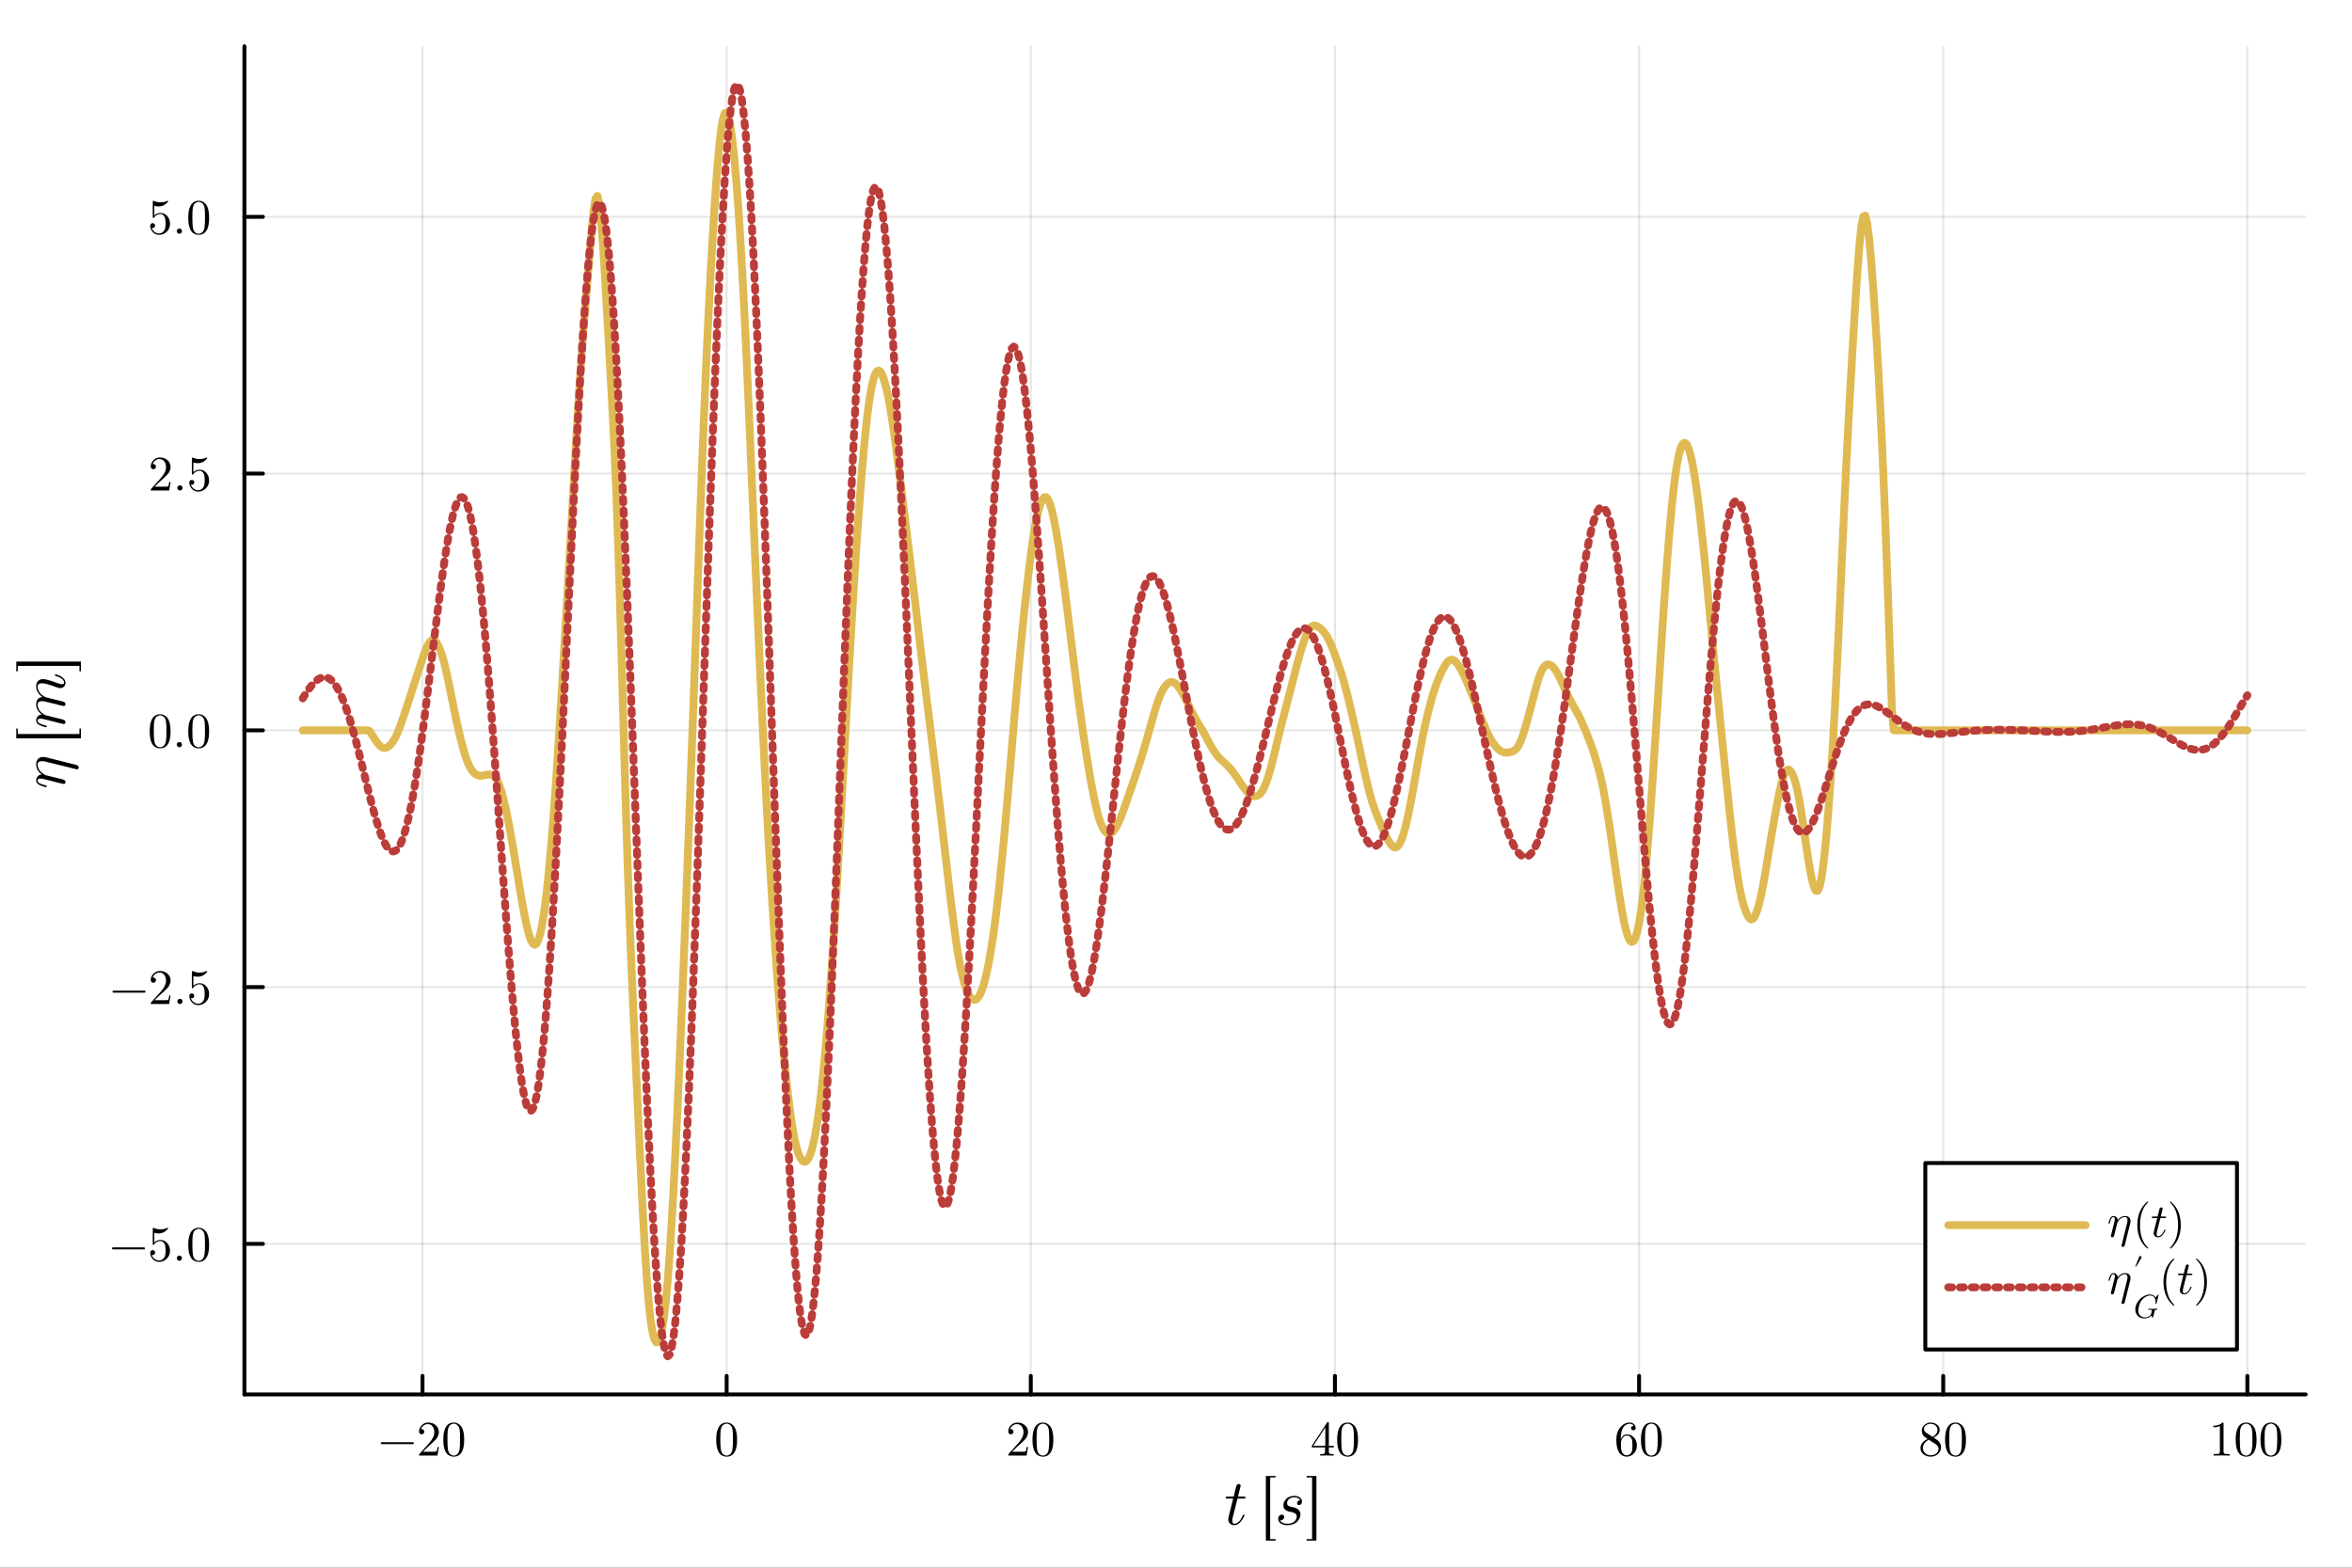 <?xml version="1.0" encoding="utf-8"?>
<svg xmlns="http://www.w3.org/2000/svg" xmlns:xlink="http://www.w3.org/1999/xlink" width="600" height="400" viewBox="0 0 2400 1600">
<rect x="0" y="0" width="2400" height="1600" fill="#333333" stroke="none"/>
<defs>
  <clipPath id="clip960">
    <rect x="0" y="0" width="2400" height="1600"/>
  </clipPath>
</defs>
<path clip-path="url(#clip960)" d="M0 1600 L2400 1600 L2400 0 L0 0  Z" fill="#ffffff" fill-rule="evenodd" fill-opacity="1"/>
<defs>
  <clipPath id="clip961">
    <rect x="480" y="0" width="1681" height="1600"/>
  </clipPath>
</defs>
<path clip-path="url(#clip960)" d="M249.395 1423.18 L2352.76 1423.18 L2352.76 47.244 L249.395 47.244  Z" fill="#ffffff" fill-rule="evenodd" fill-opacity="1"/>
<defs>
  <clipPath id="clip962">
    <rect x="249" y="47" width="2104" height="1377"/>
  </clipPath>
</defs>
<polyline clip-path="url(#clip962)" style="stroke:#000000; stroke-linecap:round; stroke-linejoin:round; stroke-width:2; stroke-opacity:0.1; fill:none" points="431.124,1423.18 431.124,47.244 "/>
<polyline clip-path="url(#clip962)" style="stroke:#000000; stroke-linecap:round; stroke-linejoin:round; stroke-width:2; stroke-opacity:0.1; fill:none" points="741.475,1423.18 741.475,47.244 "/>
<polyline clip-path="url(#clip962)" style="stroke:#000000; stroke-linecap:round; stroke-linejoin:round; stroke-width:2; stroke-opacity:0.1; fill:none" points="1051.83,1423.18 1051.83,47.244 "/>
<polyline clip-path="url(#clip962)" style="stroke:#000000; stroke-linecap:round; stroke-linejoin:round; stroke-width:2; stroke-opacity:0.1; fill:none" points="1362.18,1423.18 1362.18,47.244 "/>
<polyline clip-path="url(#clip962)" style="stroke:#000000; stroke-linecap:round; stroke-linejoin:round; stroke-width:2; stroke-opacity:0.1; fill:none" points="1672.53,1423.18 1672.53,47.244 "/>
<polyline clip-path="url(#clip962)" style="stroke:#000000; stroke-linecap:round; stroke-linejoin:round; stroke-width:2; stroke-opacity:0.1; fill:none" points="1982.88,1423.18 1982.88,47.244 "/>
<polyline clip-path="url(#clip962)" style="stroke:#000000; stroke-linecap:round; stroke-linejoin:round; stroke-width:2; stroke-opacity:0.1; fill:none" points="2293.23,1423.18 2293.23,47.244 "/>
<polyline clip-path="url(#clip960)" style="stroke:#000000; stroke-linecap:round; stroke-linejoin:round; stroke-width:4; stroke-opacity:1; fill:none" points="249.395,1423.18 2352.76,1423.18 "/>
<polyline clip-path="url(#clip960)" style="stroke:#000000; stroke-linecap:round; stroke-linejoin:round; stroke-width:4; stroke-opacity:1; fill:none" points="431.124,1423.18 431.124,1404.28 "/>
<polyline clip-path="url(#clip960)" style="stroke:#000000; stroke-linecap:round; stroke-linejoin:round; stroke-width:4; stroke-opacity:1; fill:none" points="741.475,1423.18 741.475,1404.28 "/>
<polyline clip-path="url(#clip960)" style="stroke:#000000; stroke-linecap:round; stroke-linejoin:round; stroke-width:4; stroke-opacity:1; fill:none" points="1051.83,1423.18 1051.83,1404.28 "/>
<polyline clip-path="url(#clip960)" style="stroke:#000000; stroke-linecap:round; stroke-linejoin:round; stroke-width:4; stroke-opacity:1; fill:none" points="1362.18,1423.18 1362.18,1404.28 "/>
<polyline clip-path="url(#clip960)" style="stroke:#000000; stroke-linecap:round; stroke-linejoin:round; stroke-width:4; stroke-opacity:1; fill:none" points="1672.53,1423.18 1672.53,1404.28 "/>
<polyline clip-path="url(#clip960)" style="stroke:#000000; stroke-linecap:round; stroke-linejoin:round; stroke-width:4; stroke-opacity:1; fill:none" points="1982.88,1423.18 1982.88,1404.28 "/>
<polyline clip-path="url(#clip960)" style="stroke:#000000; stroke-linecap:round; stroke-linejoin:round; stroke-width:4; stroke-opacity:1; fill:none" points="2293.23,1423.18 2293.23,1404.28 "/>
<path clip-path="url(#clip960)" d="M421.984 1472.22 Q422.281 1472.51 422.281 1472.93 Q422.281 1473.35 421.984 1473.65 Q421.688 1473.94 421.268 1473.94 L389.598 1473.94 Q389.178 1473.94 388.882 1473.65 Q388.585 1473.35 388.585 1472.93 Q388.585 1472.51 388.882 1472.22 Q389.178 1471.92 389.598 1471.92 L421.268 1471.92 Q421.688 1471.92 421.984 1472.22 Z" fill="#000000" fill-rule="nonzero" fill-opacity="1" /><path clip-path="url(#clip960)" d="M427.616 1485.58 Q427.616 1484.67 427.691 1484.39 Q427.789 1484.12 428.185 1483.7 L437.893 1472.88 Q443.204 1466.9 443.204 1461.69 Q443.204 1458.31 441.426 1455.89 Q439.672 1453.47 436.436 1453.47 Q434.212 1453.47 432.335 1454.82 Q430.457 1456.18 429.593 1458.6 Q429.741 1458.55 430.26 1458.55 Q431.52 1458.55 432.211 1459.34 Q432.928 1460.14 432.928 1461.2 Q432.928 1462.56 432.038 1463.22 Q431.174 1463.87 430.309 1463.87 Q429.963 1463.87 429.494 1463.79 Q429.049 1463.72 428.333 1463.03 Q427.616 1462.31 427.616 1461.05 Q427.616 1457.52 430.284 1454.7 Q432.977 1451.88 437.078 1451.88 Q441.722 1451.88 444.761 1454.65 Q447.824 1457.39 447.824 1461.69 Q447.824 1463.2 447.354 1464.58 Q446.91 1465.94 446.292 1467 Q445.699 1468.07 444.069 1469.77 Q442.438 1471.47 441.129 1472.68 Q439.82 1473.9 436.88 1476.46 L431.52 1481.68 L440.635 1481.68 Q445.082 1481.68 445.428 1481.28 Q445.922 1480.57 446.539 1476.79 L447.824 1476.79 L446.391 1485.58 L427.616 1485.58 Z" fill="#000000" fill-rule="nonzero" fill-opacity="1" /><path clip-path="url(#clip960)" d="M452.369 1469.4 Q452.369 1461.96 454.247 1457.91 Q456.865 1451.88 463.041 1451.88 Q464.35 1451.88 465.709 1452.26 Q467.092 1452.6 468.822 1453.96 Q470.576 1455.32 471.638 1457.54 Q473.663 1461.84 473.663 1469.4 Q473.663 1476.79 471.786 1480.81 Q469.044 1486.69 462.992 1486.69 Q460.719 1486.69 458.397 1485.53 Q456.099 1484.37 454.642 1481.58 Q452.369 1477.4 452.369 1469.4 M456.569 1468.78 Q456.569 1476.41 457.112 1479.45 Q457.73 1482.74 459.41 1484.17 Q461.114 1485.58 462.992 1485.58 Q465.017 1485.58 466.697 1484.07 Q468.402 1482.54 468.92 1479.26 Q469.489 1476.02 469.464 1468.78 Q469.464 1461.74 468.97 1458.92 Q468.303 1455.64 466.524 1454.33 Q464.77 1453 462.992 1453 Q462.325 1453 461.608 1453.19 Q460.917 1453.39 459.904 1453.96 Q458.891 1454.53 458.1 1455.94 Q457.335 1457.34 456.964 1459.47 Q456.569 1462.21 456.569 1468.78 Z" fill="#000000" fill-rule="nonzero" fill-opacity="1" /><path clip-path="url(#clip960)" d="M730.828 1469.4 Q730.828 1461.96 732.705 1457.91 Q735.324 1451.88 741.499 1451.88 Q742.809 1451.88 744.167 1452.26 Q745.551 1452.6 747.28 1453.96 Q749.034 1455.32 750.096 1457.54 Q752.122 1461.84 752.122 1469.4 Q752.122 1476.79 750.244 1480.81 Q747.502 1486.69 741.45 1486.69 Q739.177 1486.69 736.855 1485.53 Q734.558 1484.37 733.1 1481.58 Q730.828 1477.4 730.828 1469.4 M735.027 1468.78 Q735.027 1476.41 735.571 1479.45 Q736.188 1482.74 737.868 1484.17 Q739.573 1485.58 741.45 1485.58 Q743.476 1485.58 745.156 1484.07 Q746.86 1482.54 747.379 1479.26 Q747.947 1476.02 747.922 1468.78 Q747.922 1461.74 747.428 1458.92 Q746.761 1455.64 744.983 1454.33 Q743.229 1453 741.45 1453 Q740.783 1453 740.067 1453.19 Q739.375 1453.39 738.362 1453.96 Q737.349 1454.53 736.559 1455.94 Q735.793 1457.34 735.422 1459.47 Q735.027 1462.21 735.027 1468.78 Z" fill="#000000" fill-rule="nonzero" fill-opacity="1" /><path clip-path="url(#clip960)" d="M1028.8 1485.58 Q1028.8 1484.67 1028.88 1484.39 Q1028.97 1484.12 1029.37 1483.7 L1039.08 1472.88 Q1044.39 1466.9 1044.39 1461.69 Q1044.39 1458.31 1042.61 1455.89 Q1040.86 1453.47 1037.62 1453.47 Q1035.4 1453.47 1033.52 1454.82 Q1031.64 1456.18 1030.78 1458.6 Q1030.93 1458.55 1031.44 1458.55 Q1032.7 1458.55 1033.4 1459.34 Q1034.11 1460.14 1034.11 1461.2 Q1034.11 1462.56 1033.22 1463.22 Q1032.36 1463.87 1031.49 1463.87 Q1031.15 1463.87 1030.68 1463.79 Q1030.23 1463.72 1029.52 1463.03 Q1028.8 1462.31 1028.8 1461.05 Q1028.8 1457.52 1031.47 1454.7 Q1034.16 1451.88 1038.26 1451.88 Q1042.91 1451.88 1045.95 1454.65 Q1049.01 1457.39 1049.01 1461.69 Q1049.01 1463.2 1048.54 1464.58 Q1048.09 1465.94 1047.48 1467 Q1046.88 1468.07 1045.25 1469.77 Q1043.62 1471.47 1042.31 1472.68 Q1041.01 1473.9 1038.07 1476.46 L1032.7 1481.68 L1041.82 1481.68 Q1046.27 1481.68 1046.61 1481.28 Q1047.11 1480.57 1047.72 1476.79 L1049.01 1476.79 L1047.58 1485.58 L1028.8 1485.58 Z" fill="#000000" fill-rule="nonzero" fill-opacity="1" /><path clip-path="url(#clip960)" d="M1053.55 1469.4 Q1053.55 1461.96 1055.43 1457.91 Q1058.05 1451.88 1064.23 1451.88 Q1065.54 1451.88 1066.89 1452.26 Q1068.28 1452.6 1070.01 1453.96 Q1071.76 1455.32 1072.82 1457.54 Q1074.85 1461.84 1074.85 1469.4 Q1074.85 1476.79 1072.97 1480.81 Q1070.23 1486.69 1064.18 1486.69 Q1061.9 1486.69 1059.58 1485.53 Q1057.28 1484.37 1055.83 1481.58 Q1053.55 1477.4 1053.55 1469.4 M1057.75 1468.78 Q1057.75 1476.41 1058.3 1479.45 Q1058.92 1482.74 1060.59 1484.17 Q1062.3 1485.58 1064.18 1485.58 Q1066.2 1485.58 1067.88 1484.07 Q1069.59 1482.54 1070.11 1479.26 Q1070.67 1476.02 1070.65 1468.78 Q1070.65 1461.74 1070.16 1458.92 Q1069.49 1455.64 1067.71 1454.33 Q1065.96 1453 1064.18 1453 Q1063.51 1453 1062.79 1453.19 Q1062.1 1453.39 1061.09 1453.96 Q1060.08 1454.53 1059.29 1455.94 Q1058.52 1457.34 1058.15 1459.47 Q1057.75 1462.21 1057.75 1468.78 Z" fill="#000000" fill-rule="nonzero" fill-opacity="1" /><path clip-path="url(#clip960)" d="M1338.6 1477.23 L1338.6 1475.67 L1354.13 1451.93 Q1354.53 1451.32 1355.15 1451.34 Q1355.72 1451.34 1355.84 1451.56 Q1355.96 1451.79 1355.96 1452.65 L1355.96 1475.67 L1361.03 1475.67 L1361.03 1477.23 L1355.96 1477.23 L1355.96 1481.63 Q1355.96 1483.08 1356.56 1483.55 Q1357.17 1484.02 1359.79 1484.02 L1360.85 1484.02 L1360.85 1485.58 Q1358.78 1485.43 1353.99 1485.43 Q1349.22 1485.43 1347.14 1485.58 L1347.14 1484.02 L1348.21 1484.02 Q1350.82 1484.02 1351.44 1483.58 Q1352.06 1483.11 1352.06 1481.63 L1352.06 1477.23 L1338.6 1477.23 M1340.03 1475.67 L1352.36 1475.67 L1352.36 1456.8 L1340.03 1475.67 Z" fill="#000000" fill-rule="nonzero" fill-opacity="1" /><path clip-path="url(#clip960)" d="M1364.46 1469.4 Q1364.46 1461.96 1366.34 1457.91 Q1368.96 1451.88 1375.13 1451.88 Q1376.44 1451.88 1377.8 1452.26 Q1379.18 1452.6 1380.91 1453.96 Q1382.67 1455.32 1383.73 1457.54 Q1385.75 1461.84 1385.75 1469.4 Q1385.75 1476.79 1383.88 1480.81 Q1381.14 1486.69 1375.08 1486.69 Q1372.81 1486.69 1370.49 1485.53 Q1368.19 1484.37 1366.73 1481.58 Q1364.46 1477.4 1364.46 1469.4 M1368.66 1468.78 Q1368.66 1476.41 1369.2 1479.45 Q1369.82 1482.74 1371.5 1484.17 Q1373.21 1485.58 1375.08 1485.58 Q1377.11 1485.58 1378.79 1484.07 Q1380.49 1482.54 1381.01 1479.26 Q1381.58 1476.02 1381.56 1468.78 Q1381.56 1461.74 1381.06 1458.92 Q1380.39 1455.64 1378.62 1454.33 Q1376.86 1453 1375.08 1453 Q1374.42 1453 1373.7 1453.19 Q1373.01 1453.39 1372 1453.96 Q1370.98 1454.53 1370.19 1455.94 Q1369.43 1457.34 1369.06 1459.47 Q1368.66 1462.21 1368.66 1468.78 Z" fill="#000000" fill-rule="nonzero" fill-opacity="1" /><path clip-path="url(#clip960)" d="M1649.3 1469.6 Q1649.3 1461.64 1653.36 1456.78 Q1657.41 1451.88 1662.62 1451.88 Q1665.66 1451.88 1667.34 1453.44 Q1669.04 1454.97 1669.04 1457.34 Q1669.04 1458.65 1668.28 1459.22 Q1667.51 1459.79 1666.72 1459.79 Q1665.81 1459.79 1665.09 1459.17 Q1664.37 1458.55 1664.37 1457.44 Q1664.37 1455.17 1667.17 1455.17 Q1665.86 1453.14 1662.72 1453.14 Q1661.76 1453.14 1660.77 1453.44 Q1659.78 1453.71 1658.49 1454.65 Q1657.21 1455.59 1656.22 1457.07 Q1655.23 1458.55 1654.54 1461.35 Q1653.85 1464.14 1653.85 1467.77 L1653.85 1468.98 Q1655.93 1463.96 1660.17 1463.99 Q1664.42 1463.99 1667.36 1467.23 Q1670.3 1470.46 1670.3 1475.25 Q1670.3 1480.17 1667.24 1483.43 Q1664.18 1486.69 1659.88 1486.69 Q1657.95 1486.69 1656.2 1485.88 Q1654.47 1485.09 1652.84 1483.26 Q1651.23 1481.43 1650.27 1477.92 Q1649.3 1474.41 1649.3 1469.6 M1653.95 1474.14 Q1653.95 1479.11 1654.86 1481.48 Q1655.01 1481.87 1655.33 1482.42 Q1655.68 1482.96 1656.25 1483.68 Q1656.84 1484.37 1657.8 1484.84 Q1658.77 1485.28 1659.88 1485.28 Q1663.26 1485.28 1664.89 1482 Q1665.76 1480.17 1665.76 1475.2 Q1665.76 1470.14 1664.84 1468.29 Q1663.29 1465.15 1660.12 1465.15 Q1658 1465.15 1656.52 1466.61 Q1655.06 1468.07 1654.49 1470.02 Q1653.95 1471.97 1653.95 1474.14 Z" fill="#000000" fill-rule="nonzero" fill-opacity="1" /><path clip-path="url(#clip960)" d="M1674.45 1469.4 Q1674.45 1461.96 1676.33 1457.91 Q1678.95 1451.88 1685.12 1451.88 Q1686.43 1451.88 1687.79 1452.26 Q1689.18 1452.6 1690.91 1453.96 Q1692.66 1455.32 1693.72 1457.54 Q1695.75 1461.84 1695.75 1469.4 Q1695.75 1476.79 1693.87 1480.81 Q1691.13 1486.69 1685.08 1486.69 Q1682.8 1486.69 1680.48 1485.53 Q1678.18 1484.37 1676.73 1481.58 Q1674.45 1477.4 1674.45 1469.4 M1678.65 1468.78 Q1678.65 1476.41 1679.2 1479.45 Q1679.81 1482.74 1681.49 1484.17 Q1683.2 1485.58 1685.08 1485.58 Q1687.1 1485.58 1688.78 1484.07 Q1690.49 1482.54 1691 1479.26 Q1691.57 1476.02 1691.55 1468.78 Q1691.55 1461.74 1691.05 1458.92 Q1690.39 1455.64 1688.61 1454.33 Q1686.85 1453 1685.08 1453 Q1684.41 1453 1683.69 1453.19 Q1683 1453.39 1681.99 1453.96 Q1680.97 1454.53 1680.18 1455.94 Q1679.42 1457.34 1679.05 1459.47 Q1678.65 1462.21 1678.65 1468.78 Z" fill="#000000" fill-rule="nonzero" fill-opacity="1" /><path clip-path="url(#clip960)" d="M1959.66 1477.95 Q1959.66 1472.29 1966.94 1468.63 Q1963.81 1466.51 1963.24 1465.89 Q1961.01 1463.42 1961.01 1460.33 Q1961.01 1456.8 1963.68 1454.35 Q1966.37 1451.88 1970.18 1451.88 Q1973.81 1451.88 1976.55 1453.98 Q1979.29 1456.08 1979.29 1459.42 Q1979.29 1464.11 1973.17 1467.27 Q1977.22 1469.79 1978.18 1470.86 Q1980.65 1473.6 1980.65 1477.08 Q1980.65 1481.13 1977.54 1483.92 Q1974.43 1486.69 1970.13 1486.69 Q1965.93 1486.69 1962.79 1484.25 Q1959.66 1481.8 1959.66 1477.95 M1962.17 1477.95 Q1962.17 1481.08 1964.52 1483.18 Q1966.89 1485.28 1970.18 1485.28 Q1973.37 1485.28 1975.74 1483.46 Q1978.13 1481.63 1978.13 1478.91 Q1978.13 1477.85 1977.76 1476.93 Q1977.42 1476.02 1976.7 1475.3 Q1976.01 1474.56 1975.56 1474.24 Q1975.14 1473.9 1974.33 1473.33 L1968.1 1469.4 Q1962.17 1472.68 1962.17 1477.95 M1963.24 1458.36 Q1963.24 1460.78 1965.78 1462.46 L1972.06 1466.51 Q1977.07 1463.57 1977.07 1459.42 Q1977.07 1456.73 1975.02 1454.95 Q1972.97 1453.14 1970.13 1453.14 Q1967.34 1453.14 1965.29 1454.63 Q1963.24 1456.08 1963.24 1458.36 Z" fill="#000000" fill-rule="nonzero" fill-opacity="1" /><path clip-path="url(#clip960)" d="M1984.8 1469.4 Q1984.8 1461.96 1986.68 1457.91 Q1989.3 1451.88 1995.48 1451.88 Q1996.78 1451.88 1998.14 1452.26 Q1999.53 1452.6 2001.26 1453.96 Q2003.01 1455.32 2004.07 1457.54 Q2006.1 1461.84 2006.1 1469.4 Q2006.1 1476.79 2004.22 1480.81 Q2001.48 1486.69 1995.43 1486.69 Q1993.15 1486.69 1990.83 1485.53 Q1988.53 1484.37 1987.08 1481.58 Q1984.8 1477.4 1984.8 1469.4 M1989 1468.78 Q1989 1476.41 1989.55 1479.45 Q1990.16 1482.74 1991.84 1484.17 Q1993.55 1485.58 1995.43 1485.58 Q1997.45 1485.58 1999.13 1484.07 Q2000.84 1482.54 2001.35 1479.26 Q2001.92 1476.02 2001.9 1468.78 Q2001.9 1461.74 2001.4 1458.92 Q2000.74 1455.64 1998.96 1454.33 Q1997.2 1453 1995.43 1453 Q1994.76 1453 1994.04 1453.19 Q1993.35 1453.39 1992.34 1453.96 Q1991.32 1454.53 1990.53 1455.94 Q1989.77 1457.34 1989.4 1459.47 Q1989 1462.21 1989 1468.78 Z" fill="#000000" fill-rule="nonzero" fill-opacity="1" /><path clip-path="url(#clip960)" d="M2258.54 1456.7 L2258.54 1455.12 Q2264.62 1455.12 2267.76 1451.88 Q2268.62 1451.88 2268.77 1452.08 Q2268.92 1452.28 2268.92 1453.19 L2268.92 1481.58 Q2268.92 1483.08 2269.66 1483.55 Q2270.4 1484.02 2273.64 1484.02 L2275.24 1484.02 L2275.24 1485.58 Q2273.46 1485.43 2267.04 1485.43 Q2260.62 1485.43 2258.86 1485.58 L2258.86 1484.02 L2260.47 1484.02 Q2263.66 1484.02 2264.42 1483.58 Q2265.19 1483.11 2265.19 1481.58 L2265.19 1455.37 Q2262.55 1456.7 2258.54 1456.7 Z" fill="#000000" fill-rule="nonzero" fill-opacity="1" /><path clip-path="url(#clip960)" d="M2281.32 1469.4 Q2281.32 1461.96 2283.2 1457.91 Q2285.82 1451.88 2291.99 1451.88 Q2293.3 1451.88 2294.66 1452.26 Q2296.04 1452.6 2297.77 1453.96 Q2299.53 1455.32 2300.59 1457.54 Q2302.61 1461.84 2302.61 1469.4 Q2302.61 1476.79 2300.74 1480.81 Q2297.99 1486.69 2291.94 1486.69 Q2289.67 1486.69 2287.35 1485.53 Q2285.05 1484.37 2283.59 1481.58 Q2281.32 1477.4 2281.32 1469.4 M2285.52 1468.78 Q2285.52 1476.41 2286.06 1479.45 Q2286.68 1482.74 2288.36 1484.17 Q2290.06 1485.58 2291.94 1485.58 Q2293.97 1485.58 2295.65 1484.07 Q2297.35 1482.54 2297.87 1479.26 Q2298.44 1476.02 2298.41 1468.78 Q2298.41 1461.74 2297.92 1458.92 Q2297.25 1455.64 2295.47 1454.33 Q2293.72 1453 2291.94 1453 Q2291.28 1453 2290.56 1453.19 Q2289.87 1453.39 2288.85 1453.96 Q2287.84 1454.53 2287.05 1455.94 Q2286.29 1457.34 2285.91 1459.47 Q2285.52 1462.21 2285.52 1468.78 Z" fill="#000000" fill-rule="nonzero" fill-opacity="1" /><path clip-path="url(#clip960)" d="M2306.62 1469.4 Q2306.62 1461.96 2308.49 1457.91 Q2311.11 1451.88 2317.29 1451.88 Q2318.6 1451.88 2319.96 1452.26 Q2321.34 1452.6 2323.07 1453.96 Q2324.82 1455.32 2325.88 1457.54 Q2327.91 1461.84 2327.91 1469.4 Q2327.91 1476.79 2326.03 1480.81 Q2323.29 1486.69 2317.24 1486.69 Q2314.97 1486.69 2312.64 1485.53 Q2310.35 1484.37 2308.89 1481.58 Q2306.62 1477.4 2306.62 1469.4 M2310.82 1468.78 Q2310.82 1476.41 2311.36 1479.45 Q2311.98 1482.74 2313.66 1484.17 Q2315.36 1485.58 2317.24 1485.58 Q2319.26 1485.58 2320.94 1484.07 Q2322.65 1482.54 2323.17 1479.26 Q2323.74 1476.02 2323.71 1468.78 Q2323.71 1461.74 2323.22 1458.92 Q2322.55 1455.64 2320.77 1454.33 Q2319.02 1453 2317.24 1453 Q2316.57 1453 2315.86 1453.19 Q2315.16 1453.39 2314.15 1453.96 Q2313.14 1454.53 2312.35 1455.94 Q2311.58 1457.34 2311.21 1459.47 Q2310.82 1462.21 2310.82 1468.78 Z" fill="#000000" fill-rule="nonzero" fill-opacity="1" /><path clip-path="url(#clip960)" d="M1270.93 1528.17 Q1270.93 1529.07 1270.51 1529.3 Q1270.1 1529.49 1268.94 1529.49 L1262.75 1529.49 L1257.86 1548.94 Q1257.47 1550.65 1257.47 1552.1 Q1257.47 1553.71 1257.95 1554.42 Q1258.47 1555.13 1259.53 1555.13 Q1261.63 1555.13 1263.88 1553.23 Q1266.17 1551.33 1268.1 1546.69 Q1268.36 1546.08 1268.49 1545.95 Q1268.65 1545.79 1269.07 1545.79 Q1269.87 1545.79 1269.87 1546.43 Q1269.87 1546.66 1269.42 1547.69 Q1269 1548.72 1268.07 1550.23 Q1267.17 1551.75 1265.97 1553.16 Q1264.81 1554.58 1263.04 1555.61 Q1261.27 1556.61 1259.37 1556.61 Q1256.7 1556.61 1254.99 1554.9 Q1253.32 1553.19 1253.32 1550.52 Q1253.32 1549.65 1253.99 1546.88 Q1254.67 1544.08 1258.34 1529.49 L1252.51 1529.49 Q1251.71 1529.49 1251.38 1529.46 Q1251.09 1529.43 1250.87 1529.27 Q1250.68 1529.07 1250.68 1528.69 Q1250.68 1528.07 1250.93 1527.82 Q1251.19 1527.53 1251.51 1527.49 Q1251.87 1527.43 1252.67 1527.43 L1258.86 1527.43 L1261.43 1516.96 Q1261.69 1515.93 1262.33 1515.35 Q1263.01 1514.74 1263.4 1514.68 Q1263.78 1514.58 1264.07 1514.58 Q1264.94 1514.58 1265.46 1515.06 Q1265.97 1515.51 1265.97 1516.35 Q1265.97 1516.8 1263.27 1527.43 L1269.07 1527.43 Q1269.81 1527.43 1270.1 1527.46 Q1270.42 1527.49 1270.68 1527.66 Q1270.93 1527.82 1270.93 1528.17 Z" fill="#000000" fill-rule="nonzero" fill-opacity="1" /><path clip-path="url(#clip960)" d="M1291.68 1572.36 L1291.68 1506.4 L1301.63 1506.4 L1301.63 1507.91 L1296.09 1507.91 L1296.09 1570.84 L1301.63 1570.84 L1301.63 1572.36 L1291.68 1572.36 Z" fill="#000000" fill-rule="nonzero" fill-opacity="1" /><path clip-path="url(#clip960)" d="M1328.57 1532.39 Q1328.57 1534.19 1327.67 1535.16 Q1326.77 1536.09 1325.54 1536.09 Q1324.54 1536.09 1324 1535.51 Q1323.48 1534.93 1323.48 1534.16 Q1323.48 1533.03 1324.38 1532.13 Q1325.32 1531.23 1326.67 1531.2 Q1326.22 1530.01 1325.03 1529.3 Q1323.83 1528.56 1322.77 1528.36 Q1321.74 1528.17 1320.71 1528.17 Q1318.68 1528.17 1317.14 1528.81 Q1315.59 1529.46 1314.82 1530.46 Q1314.04 1531.42 1313.69 1532.36 Q1313.34 1533.29 1313.34 1534.1 Q1313.34 1534.81 1313.5 1535.38 Q1313.69 1535.93 1314.14 1536.35 Q1314.59 1536.74 1314.91 1537 Q1315.27 1537.25 1316.04 1537.48 Q1316.81 1537.7 1317.14 1537.8 Q1317.46 1537.86 1318.36 1538.06 Q1320.23 1538.44 1321.07 1538.67 Q1321.9 1538.86 1323 1539.41 Q1324.12 1539.96 1324.96 1540.83 Q1326.99 1542.86 1326.99 1545.66 Q1326.99 1546.69 1326.64 1547.95 Q1326.31 1549.2 1325.38 1550.78 Q1324.45 1552.36 1323.03 1553.61 Q1321.61 1554.87 1319.17 1555.74 Q1316.75 1556.61 1313.72 1556.61 Q1309.5 1556.61 1306.89 1554.84 Q1304.29 1553.03 1304.29 1550.2 Q1304.29 1548.14 1305.41 1547.01 Q1306.54 1545.85 1307.99 1545.85 Q1309.08 1545.85 1309.76 1546.46 Q1310.44 1547.04 1310.44 1548.14 Q1310.44 1549.62 1309.25 1550.75 Q1308.05 1551.87 1306.28 1551.65 Q1307.8 1555.13 1313.79 1555.13 Q1316.04 1555.13 1317.78 1554.55 Q1319.55 1553.94 1320.52 1553.1 Q1321.52 1552.23 1322.16 1551.17 Q1322.8 1550.1 1323 1549.3 Q1323.22 1548.49 1323.22 1547.88 Q1323.22 1546.82 1322.8 1546.01 Q1322.39 1545.21 1321.81 1544.76 Q1321.26 1544.27 1320.2 1543.89 Q1319.17 1543.47 1318.42 1543.31 Q1317.68 1543.15 1316.36 1542.89 Q1315.75 1542.76 1315.36 1542.7 Q1314.98 1542.6 1314.17 1542.34 Q1313.4 1542.05 1312.85 1541.76 Q1312.34 1541.47 1311.66 1540.96 Q1310.98 1540.44 1310.57 1539.83 Q1310.15 1539.22 1309.86 1538.32 Q1309.57 1537.41 1309.57 1536.35 Q1309.57 1535.38 1309.86 1534.23 Q1310.18 1533.07 1310.98 1531.71 Q1311.82 1530.36 1313.01 1529.27 Q1314.21 1528.17 1316.2 1527.46 Q1318.23 1526.72 1320.71 1526.72 Q1324.32 1526.72 1326.44 1528.4 Q1328.57 1530.04 1328.57 1532.39 Z" fill="#000000" fill-rule="nonzero" fill-opacity="1" /><path clip-path="url(#clip960)" d="M1333.32 1570.84 L1338.86 1570.84 L1338.86 1507.91 L1333.32 1507.91 L1333.32 1506.4 L1343.28 1506.4 L1343.28 1572.36 L1333.32 1572.36 L1333.32 1570.84 Z" fill="#000000" fill-rule="nonzero" fill-opacity="1" /><polyline clip-path="url(#clip962)" style="stroke:#000000; stroke-linecap:round; stroke-linejoin:round; stroke-width:2; stroke-opacity:0.1; fill:none" points="249.395,1269.49 2352.76,1269.49 "/>
<polyline clip-path="url(#clip962)" style="stroke:#000000; stroke-linecap:round; stroke-linejoin:round; stroke-width:2; stroke-opacity:0.1; fill:none" points="249.395,1007.44 2352.76,1007.44 "/>
<polyline clip-path="url(#clip962)" style="stroke:#000000; stroke-linecap:round; stroke-linejoin:round; stroke-width:2; stroke-opacity:0.1; fill:none" points="249.395,745.393 2352.76,745.393 "/>
<polyline clip-path="url(#clip962)" style="stroke:#000000; stroke-linecap:round; stroke-linejoin:round; stroke-width:2; stroke-opacity:0.1; fill:none" points="249.395,483.346 2352.76,483.346 "/>
<polyline clip-path="url(#clip962)" style="stroke:#000000; stroke-linecap:round; stroke-linejoin:round; stroke-width:2; stroke-opacity:0.1; fill:none" points="249.395,221.299 2352.76,221.299 "/>
<polyline clip-path="url(#clip960)" style="stroke:#000000; stroke-linecap:round; stroke-linejoin:round; stroke-width:4; stroke-opacity:1; fill:none" points="249.395,1423.18 249.395,47.244 "/>
<polyline clip-path="url(#clip960)" style="stroke:#000000; stroke-linecap:round; stroke-linejoin:round; stroke-width:4; stroke-opacity:1; fill:none" points="249.395,1269.49 268.292,1269.49 "/>
<polyline clip-path="url(#clip960)" style="stroke:#000000; stroke-linecap:round; stroke-linejoin:round; stroke-width:4; stroke-opacity:1; fill:none" points="249.395,1007.44 268.292,1007.44 "/>
<polyline clip-path="url(#clip960)" style="stroke:#000000; stroke-linecap:round; stroke-linejoin:round; stroke-width:4; stroke-opacity:1; fill:none" points="249.395,745.393 268.292,745.393 "/>
<polyline clip-path="url(#clip960)" style="stroke:#000000; stroke-linecap:round; stroke-linejoin:round; stroke-width:4; stroke-opacity:1; fill:none" points="249.395,483.346 268.292,483.346 "/>
<polyline clip-path="url(#clip960)" style="stroke:#000000; stroke-linecap:round; stroke-linejoin:round; stroke-width:4; stroke-opacity:1; fill:none" points="249.395,221.299 268.292,221.299 "/>
<path clip-path="url(#clip960)" d="M147.659 1273.4 Q147.956 1273.7 147.956 1274.12 Q147.956 1274.54 147.659 1274.84 Q147.363 1275.13 146.943 1275.13 L115.273 1275.13 Q114.853 1275.13 114.557 1274.84 Q114.26 1274.54 114.26 1274.12 Q114.26 1273.7 114.557 1273.4 Q114.853 1273.11 115.273 1273.11 L146.943 1273.11 Q147.363 1273.11 147.659 1273.4 Z" fill="#000000" fill-rule="nonzero" fill-opacity="1" /><path clip-path="url(#clip960)" d="M153.291 1278.62 Q153.291 1277.11 154.107 1276.54 Q154.922 1275.95 155.787 1275.95 Q156.948 1275.95 157.615 1276.69 Q158.306 1277.4 158.306 1278.42 Q158.306 1279.43 157.615 1280.17 Q156.948 1280.89 155.787 1280.89 Q155.218 1280.89 154.922 1280.79 Q155.589 1283.11 157.615 1284.79 Q159.665 1286.47 162.358 1286.47 Q165.742 1286.47 167.768 1283.19 Q168.978 1281.06 168.978 1276.24 Q168.978 1271.99 168.064 1269.87 Q166.656 1266.63 163.766 1266.63 Q159.665 1266.63 157.244 1270.17 Q156.948 1270.61 156.602 1270.64 Q156.108 1270.64 155.984 1270.36 Q155.885 1270.07 155.885 1269.3 L155.885 1254.33 Q155.885 1253.12 156.379 1253.12 Q156.577 1253.12 156.997 1253.27 Q160.184 1254.68 163.716 1254.7 Q167.348 1254.7 170.609 1253.22 Q170.856 1253.07 171.004 1253.07 Q171.498 1253.07 171.523 1253.64 Q171.523 1253.84 171.103 1254.43 Q170.707 1255 169.843 1255.76 Q168.978 1256.51 167.866 1257.22 Q166.755 1257.94 165.124 1258.43 Q163.519 1258.9 161.74 1258.9 Q159.616 1258.9 157.442 1258.24 L157.442 1268.09 Q160.06 1265.52 163.865 1265.52 Q167.916 1265.52 170.707 1268.78 Q173.499 1272.04 173.499 1276.59 Q173.499 1281.36 170.189 1284.62 Q166.903 1287.88 162.456 1287.88 Q158.405 1287.88 155.836 1284.99 Q153.291 1282.1 153.291 1278.62 Z" fill="#000000" fill-rule="nonzero" fill-opacity="1" /><path clip-path="url(#clip960)" d="M181.132 1285.95 Q180.366 1285.14 180.366 1284.07 Q180.366 1283.01 181.132 1282.25 Q181.898 1281.46 183.059 1281.46 Q184.171 1281.46 184.912 1282.2 Q185.678 1282.91 185.678 1284.1 Q185.678 1285.26 184.862 1286.03 Q184.072 1286.77 183.059 1286.77 Q181.898 1286.77 181.132 1285.95 Z" fill="#000000" fill-rule="nonzero" fill-opacity="1" /><path clip-path="url(#clip960)" d="M192.1 1270.59 Q192.1 1263.15 193.978 1259.1 Q196.596 1253.07 202.772 1253.07 Q204.082 1253.07 205.44 1253.44 Q206.824 1253.79 208.553 1255.15 Q210.307 1256.51 211.369 1258.73 Q213.395 1263.03 213.395 1270.59 Q213.395 1277.97 211.517 1282 Q208.775 1287.88 202.723 1287.88 Q200.45 1287.88 198.128 1286.72 Q195.831 1285.56 194.373 1282.77 Q192.1 1278.59 192.1 1270.59 M196.3 1269.97 Q196.3 1277.6 196.843 1280.64 Q197.461 1283.93 199.141 1285.36 Q200.845 1286.77 202.723 1286.77 Q204.749 1286.77 206.428 1285.26 Q208.133 1283.73 208.652 1280.44 Q209.22 1277.21 209.195 1269.97 Q209.195 1262.93 208.701 1260.11 Q208.034 1256.83 206.255 1255.52 Q204.502 1254.18 202.723 1254.18 Q202.056 1254.18 201.339 1254.38 Q200.648 1254.58 199.635 1255.15 Q198.622 1255.72 197.832 1257.12 Q197.066 1258.53 196.695 1260.66 Q196.3 1263.4 196.3 1269.97 Z" fill="#000000" fill-rule="nonzero" fill-opacity="1" /><path clip-path="url(#clip960)" d="M148.203 1011.36 Q148.499 1011.65 148.499 1012.07 Q148.499 1012.49 148.203 1012.79 Q147.906 1013.09 147.486 1013.09 L115.816 1013.09 Q115.397 1013.09 115.1 1012.79 Q114.804 1012.49 114.804 1012.07 Q114.804 1011.65 115.1 1011.36 Q115.397 1011.06 115.816 1011.06 L147.486 1011.06 Q147.906 1011.06 148.203 1011.36 Z" fill="#000000" fill-rule="nonzero" fill-opacity="1" /><path clip-path="url(#clip960)" d="M153.835 1024.72 Q153.835 1023.81 153.909 1023.53 Q154.008 1023.26 154.403 1022.84 L164.112 1012.02 Q169.423 1006.04 169.423 1000.83 Q169.423 997.448 167.644 995.027 Q165.89 992.606 162.654 992.606 Q160.431 992.606 158.553 993.965 Q156.676 995.323 155.811 997.744 Q155.959 997.695 156.478 997.695 Q157.738 997.695 158.43 998.485 Q159.146 999.276 159.146 1000.34 Q159.146 1001.7 158.257 1002.36 Q157.392 1003.01 156.528 1003.01 Q156.182 1003.01 155.712 1002.93 Q155.268 1002.86 154.551 1002.17 Q153.835 1001.45 153.835 1000.19 Q153.835 996.657 156.503 993.841 Q159.196 991.025 163.296 991.025 Q167.941 991.025 170.979 993.792 Q174.042 996.534 174.042 1000.83 Q174.042 1002.34 173.573 1003.72 Q173.128 1005.08 172.511 1006.14 Q171.918 1007.21 170.287 1008.91 Q168.657 1010.61 167.348 1011.83 Q166.038 1013.04 163.099 1015.6 L157.738 1020.82 L166.854 1020.82 Q171.3 1020.82 171.646 1020.42 Q172.14 1019.71 172.758 1015.93 L174.042 1015.93 L172.609 1024.72 L153.835 1024.72 Z" fill="#000000" fill-rule="nonzero" fill-opacity="1" /><path clip-path="url(#clip960)" d="M181.676 1023.91 Q180.91 1023.09 180.91 1022.03 Q180.91 1020.97 181.676 1020.2 Q182.441 1019.41 183.602 1019.41 Q184.714 1019.41 185.455 1020.15 Q186.221 1020.87 186.221 1022.05 Q186.221 1023.21 185.406 1023.98 Q184.615 1024.72 183.602 1024.72 Q182.441 1024.72 181.676 1023.91 Z" fill="#000000" fill-rule="nonzero" fill-opacity="1" /><path clip-path="url(#clip960)" d="M193.187 1016.57 Q193.187 1015.06 194.003 1014.49 Q194.818 1013.9 195.682 1013.9 Q196.843 1013.9 197.51 1014.64 Q198.202 1015.36 198.202 1016.37 Q198.202 1017.38 197.51 1018.12 Q196.843 1018.84 195.682 1018.84 Q195.114 1018.84 194.818 1018.74 Q195.485 1021.06 197.51 1022.74 Q199.561 1024.42 202.254 1024.42 Q205.638 1024.42 207.664 1021.14 Q208.874 1019.01 208.874 1014.2 Q208.874 1009.95 207.96 1007.82 Q206.552 1004.59 203.662 1004.59 Q199.561 1004.59 197.14 1008.12 Q196.843 1008.56 196.498 1008.59 Q196.004 1008.59 195.88 1008.32 Q195.781 1008.02 195.781 1007.26 L195.781 992.285 Q195.781 991.074 196.275 991.074 Q196.473 991.074 196.893 991.223 Q200.08 992.631 203.612 992.655 Q207.244 992.655 210.504 991.173 Q210.751 991.025 210.9 991.025 Q211.394 991.025 211.418 991.593 Q211.418 991.791 210.999 992.384 Q210.603 992.952 209.739 993.718 Q208.874 994.459 207.762 995.175 Q206.651 995.892 205.02 996.386 Q203.415 996.855 201.636 996.855 Q199.511 996.855 197.338 996.188 L197.338 1006.04 Q199.956 1003.48 203.76 1003.48 Q207.812 1003.48 210.603 1006.74 Q213.395 1010 213.395 1014.54 Q213.395 1019.31 210.084 1022.57 Q206.799 1025.83 202.352 1025.83 Q198.301 1025.83 195.732 1022.94 Q193.187 1020.05 193.187 1016.57 Z" fill="#000000" fill-rule="nonzero" fill-opacity="1" /><path clip-path="url(#clip960)" d="M152.748 746.493 Q152.748 739.057 154.625 735.005 Q157.244 728.978 163.42 728.978 Q164.729 728.978 166.088 729.348 Q167.471 729.694 169.2 731.053 Q170.954 732.412 172.017 734.635 Q174.042 738.933 174.042 746.493 Q174.042 753.879 172.165 757.905 Q169.423 763.785 163.37 763.785 Q161.098 763.785 158.776 762.624 Q156.478 761.463 155.021 758.671 Q152.748 754.496 152.748 746.493 M156.948 745.875 Q156.948 753.508 157.491 756.547 Q158.109 759.832 159.788 761.265 Q161.493 762.673 163.37 762.673 Q165.396 762.673 167.076 761.166 Q168.78 759.635 169.299 756.349 Q169.867 753.113 169.843 745.875 Q169.843 738.834 169.349 736.018 Q168.682 732.733 166.903 731.423 Q165.149 730.089 163.37 730.089 Q162.703 730.089 161.987 730.287 Q161.295 730.485 160.283 731.053 Q159.27 731.621 158.479 733.029 Q157.713 734.437 157.343 736.562 Q156.948 739.304 156.948 745.875 Z" fill="#000000" fill-rule="nonzero" fill-opacity="1" /><path clip-path="url(#clip960)" d="M181.132 761.858 Q180.366 761.043 180.366 759.981 Q180.366 758.918 181.132 758.153 Q181.898 757.362 183.059 757.362 Q184.171 757.362 184.912 758.103 Q185.678 758.819 185.678 760.005 Q185.678 761.166 184.862 761.932 Q184.072 762.673 183.059 762.673 Q181.898 762.673 181.132 761.858 Z" fill="#000000" fill-rule="nonzero" fill-opacity="1" /><path clip-path="url(#clip960)" d="M192.1 746.493 Q192.1 739.057 193.978 735.005 Q196.596 728.978 202.772 728.978 Q204.082 728.978 205.44 729.348 Q206.824 729.694 208.553 731.053 Q210.307 732.412 211.369 734.635 Q213.395 738.933 213.395 746.493 Q213.395 753.879 211.517 757.905 Q208.775 763.785 202.723 763.785 Q200.45 763.785 198.128 762.624 Q195.831 761.463 194.373 758.671 Q192.1 754.496 192.1 746.493 M196.3 745.875 Q196.3 753.508 196.843 756.547 Q197.461 759.832 199.141 761.265 Q200.845 762.673 202.723 762.673 Q204.749 762.673 206.428 761.166 Q208.133 759.635 208.652 756.349 Q209.22 753.113 209.195 745.875 Q209.195 738.834 208.701 736.018 Q208.034 732.733 206.255 731.423 Q204.502 730.089 202.723 730.089 Q202.056 730.089 201.339 730.287 Q200.648 730.485 199.635 731.053 Q198.622 731.621 197.832 733.029 Q197.066 734.437 196.695 736.562 Q196.3 739.304 196.3 745.875 Z" fill="#000000" fill-rule="nonzero" fill-opacity="1" /><path clip-path="url(#clip960)" d="M153.835 500.626 Q153.835 499.712 153.909 499.44 Q154.008 499.169 154.403 498.749 L164.112 487.929 Q169.423 481.95 169.423 476.738 Q169.423 473.354 167.644 470.933 Q165.89 468.512 162.654 468.512 Q160.431 468.512 158.553 469.87 Q156.676 471.229 155.811 473.65 Q155.959 473.601 156.478 473.601 Q157.738 473.601 158.43 474.391 Q159.146 475.182 159.146 476.244 Q159.146 477.603 158.257 478.27 Q157.392 478.912 156.528 478.912 Q156.182 478.912 155.712 478.838 Q155.268 478.764 154.551 478.072 Q153.835 477.355 153.835 476.096 Q153.835 472.563 156.503 469.747 Q159.196 466.931 163.296 466.931 Q167.941 466.931 170.979 469.697 Q174.042 472.44 174.042 476.738 Q174.042 478.245 173.573 479.628 Q173.128 480.987 172.511 482.049 Q171.918 483.111 170.287 484.816 Q168.657 486.52 167.348 487.731 Q166.038 488.941 163.099 491.511 L157.738 496.723 L166.854 496.723 Q171.3 496.723 171.646 496.328 Q172.14 495.611 172.758 491.832 L174.042 491.832 L172.609 500.626 L153.835 500.626 Z" fill="#000000" fill-rule="nonzero" fill-opacity="1" /><path clip-path="url(#clip960)" d="M181.676 499.811 Q180.91 498.996 180.91 497.933 Q180.91 496.871 181.676 496.105 Q182.441 495.315 183.602 495.315 Q184.714 495.315 185.455 496.056 Q186.221 496.772 186.221 497.958 Q186.221 499.119 185.406 499.885 Q184.615 500.626 183.602 500.626 Q182.441 500.626 181.676 499.811 Z" fill="#000000" fill-rule="nonzero" fill-opacity="1" /><path clip-path="url(#clip960)" d="M193.187 492.474 Q193.187 490.967 194.003 490.399 Q194.818 489.806 195.682 489.806 Q196.843 489.806 197.51 490.547 Q198.202 491.263 198.202 492.276 Q198.202 493.289 197.51 494.03 Q196.843 494.747 195.682 494.747 Q195.114 494.747 194.818 494.648 Q195.485 496.97 197.51 498.65 Q199.561 500.33 202.254 500.33 Q205.638 500.33 207.664 497.044 Q208.874 494.92 208.874 490.102 Q208.874 485.853 207.96 483.729 Q206.552 480.493 203.662 480.493 Q199.561 480.493 197.14 484.025 Q196.843 484.47 196.498 484.495 Q196.004 484.495 195.88 484.223 Q195.781 483.927 195.781 483.161 L195.781 468.191 Q195.781 466.98 196.275 466.98 Q196.473 466.98 196.893 467.128 Q200.08 468.536 203.612 468.561 Q207.244 468.561 210.504 467.079 Q210.751 466.931 210.9 466.931 Q211.394 466.931 211.418 467.499 Q211.418 467.696 210.999 468.289 Q210.603 468.858 209.739 469.623 Q208.874 470.364 207.762 471.081 Q206.651 471.797 205.02 472.291 Q203.415 472.761 201.636 472.761 Q199.511 472.761 197.338 472.094 L197.338 481.95 Q199.956 479.381 203.76 479.381 Q207.812 479.381 210.603 482.642 Q213.395 485.903 213.395 490.448 Q213.395 495.216 210.084 498.477 Q206.799 501.738 202.352 501.738 Q198.301 501.738 195.732 498.847 Q193.187 495.957 193.187 492.474 Z" fill="#000000" fill-rule="nonzero" fill-opacity="1" /><path clip-path="url(#clip960)" d="M153.291 230.427 Q153.291 228.92 154.107 228.352 Q154.922 227.759 155.787 227.759 Q156.948 227.759 157.615 228.5 Q158.306 229.216 158.306 230.229 Q158.306 231.242 157.615 231.983 Q156.948 232.699 155.787 232.699 Q155.218 232.699 154.922 232.601 Q155.589 234.923 157.615 236.603 Q159.665 238.282 162.358 238.282 Q165.742 238.282 167.768 234.997 Q168.978 232.872 168.978 228.055 Q168.978 223.806 168.064 221.682 Q166.656 218.446 163.766 218.446 Q159.665 218.446 157.244 221.978 Q156.948 222.423 156.602 222.448 Q156.108 222.448 155.984 222.176 Q155.885 221.879 155.885 221.114 L155.885 206.143 Q155.885 204.933 156.379 204.933 Q156.577 204.933 156.997 205.081 Q160.184 206.489 163.716 206.514 Q167.348 206.514 170.609 205.032 Q170.856 204.884 171.004 204.884 Q171.498 204.884 171.523 205.452 Q171.523 205.649 171.103 206.242 Q170.707 206.81 169.843 207.576 Q168.978 208.317 167.866 209.034 Q166.755 209.75 165.124 210.244 Q163.519 210.714 161.74 210.714 Q159.616 210.714 157.442 210.047 L157.442 219.903 Q160.06 217.334 163.865 217.334 Q167.916 217.334 170.707 220.595 Q173.499 223.856 173.499 228.401 Q173.499 233.169 170.189 236.43 Q166.903 239.691 162.456 239.691 Q158.405 239.691 155.836 236.8 Q153.291 233.91 153.291 230.427 Z" fill="#000000" fill-rule="nonzero" fill-opacity="1" /><path clip-path="url(#clip960)" d="M181.132 237.764 Q180.366 236.948 180.366 235.886 Q180.366 234.824 181.132 234.058 Q181.898 233.268 183.059 233.268 Q184.171 233.268 184.912 234.009 Q185.678 234.725 185.678 235.911 Q185.678 237.072 184.862 237.838 Q184.072 238.579 183.059 238.579 Q181.898 238.579 181.132 237.764 Z" fill="#000000" fill-rule="nonzero" fill-opacity="1" /><path clip-path="url(#clip960)" d="M192.1 222.398 Q192.1 214.962 193.978 210.911 Q196.596 204.884 202.772 204.884 Q204.082 204.884 205.44 205.254 Q206.824 205.6 208.553 206.959 Q210.307 208.317 211.369 210.541 Q213.395 214.839 213.395 222.398 Q213.395 229.784 211.517 233.811 Q208.775 239.691 202.723 239.691 Q200.45 239.691 198.128 238.529 Q195.831 237.368 194.373 234.577 Q192.1 230.402 192.1 222.398 M196.3 221.781 Q196.3 229.414 196.843 232.452 Q197.461 235.738 199.141 237.171 Q200.845 238.579 202.723 238.579 Q204.749 238.579 206.428 237.072 Q208.133 235.54 208.652 232.255 Q209.22 229.019 209.195 221.781 Q209.195 214.74 208.701 211.924 Q208.034 208.638 206.255 207.329 Q204.502 205.995 202.723 205.995 Q202.056 205.995 201.339 206.193 Q200.648 206.39 199.635 206.959 Q198.622 207.527 197.832 208.935 Q197.066 210.343 196.695 212.467 Q196.3 215.21 196.3 221.781 Z" fill="#000000" fill-rule="nonzero" fill-opacity="1" /><path clip-path="url(#clip960)" d="M43.991 772.59 Q45.794 772.59 47.823 773.137 L77.678 780.641 Q80.319 781.318 80.319 783.347 Q80.319 784.184 79.804 784.699 Q79.321 785.182 78.548 785.182 Q78.29 785.182 77.485 784.989 L47.147 777.485 Q44.377 776.809 42.992 776.809 Q38.387 776.809 38.387 780.384 Q38.387 783.54 40.706 786.696 Q41.865 788.145 43.959 789.562 Q46.02 790.947 46.761 791.205 Q48.435 791.495 49.724 791.913 Q50.625 792.107 54.136 793.04 L60.094 794.49 Q64.538 795.52 64.957 795.746 Q65.859 796.068 66.342 796.776 Q66.825 797.485 66.825 798.193 Q66.825 798.999 66.342 799.546 Q65.859 800.094 65.021 800.094 Q64.892 800.094 64.409 799.997 Q63.926 799.9 63.25 799.739 Q62.574 799.578 62.187 799.514 L46.954 795.681 Q44.184 794.973 43.315 794.812 Q42.413 794.619 41.414 794.619 Q39.675 794.619 39.031 795.166 Q38.387 795.714 38.387 796.68 Q38.387 798.354 40.384 799.449 Q42.381 800.544 46.245 801.478 Q47.308 801.768 47.533 801.962 Q47.759 802.123 47.759 802.606 Q47.727 803.411 47.083 803.411 Q46.922 803.411 45.891 803.153 Q44.828 802.895 43.282 802.412 Q41.704 801.897 40.706 801.35 Q40.03 801.028 39.579 800.738 Q39.128 800.448 38.419 799.868 Q37.711 799.288 37.324 798.419 Q36.938 797.549 36.938 796.487 Q36.938 794.135 38.452 792.396 Q39.965 790.625 42.67 790.4 Q41.672 789.723 40.77 788.854 Q39.868 787.952 38.967 786.696 Q38.033 785.44 37.485 783.733 Q36.938 782.026 36.938 780.19 Q36.938 776.519 38.838 774.554 Q40.706 772.59 43.991 772.59 Z" fill="#000000" fill-rule="nonzero" fill-opacity="1" /><path clip-path="url(#clip960)" d="M82.573 753.539 L16.616 753.539 L16.616 743.588 L18.13 743.588 L18.13 749.127 L81.06 749.127 L81.06 743.588 L82.573 743.588 L82.573 753.539 Z" fill="#000000" fill-rule="nonzero" fill-opacity="1" /><path clip-path="url(#clip960)" d="M56.648 688.211 Q56.905 688.211 57.904 688.501 Q58.902 688.791 60.448 689.5 Q61.994 690.176 63.411 691.142 Q64.796 692.076 65.826 693.622 Q66.825 695.136 66.825 696.875 Q66.825 699.194 65.279 700.74 Q63.733 702.285 61.414 702.285 Q60.158 702.285 57.775 701.416 Q46.889 697.326 42.992 697.326 Q38.387 697.326 38.387 700.901 Q38.387 702.93 39.224 704.765 Q40.062 706.601 41.221 707.793 Q42.381 708.984 43.701 709.918 Q45.022 710.852 45.891 711.271 Q46.761 711.657 47.147 711.754 L63.057 715.715 Q64.409 716.037 65.053 716.263 Q65.698 716.488 66.245 717.1 Q66.825 717.712 66.825 718.678 Q66.825 719.483 66.342 720.063 Q65.859 720.611 65.021 720.611 Q64.892 720.611 64.216 720.45 Q63.54 720.288 62.606 720.063 Q61.672 719.838 61.124 719.741 Q56.744 718.582 56.133 718.421 L48.468 716.585 Q44.667 715.586 42.992 715.586 Q38.387 715.586 38.387 719.161 Q38.387 720.933 39.063 722.607 Q39.708 724.25 40.609 725.377 Q41.511 726.504 42.767 727.535 Q43.991 728.533 44.828 729.048 Q45.633 729.532 46.438 729.918 L49.724 730.755 Q50.625 730.949 54.136 731.883 L60.094 733.332 Q64.538 734.362 64.957 734.588 Q65.859 734.91 66.342 735.618 Q66.825 736.327 66.825 737.036 Q66.825 737.841 66.342 738.388 Q65.859 738.936 65.021 738.936 Q64.892 738.936 64.409 738.839 Q63.926 738.742 63.25 738.581 Q62.574 738.42 62.187 738.356 L46.954 734.523 Q44.184 733.815 43.315 733.654 Q42.413 733.461 41.414 733.461 Q38.387 733.461 38.387 735.522 Q38.387 737.197 40.384 738.292 Q42.381 739.387 46.245 740.321 Q47.308 740.61 47.533 740.804 Q47.759 740.965 47.759 741.448 Q47.727 742.253 47.083 742.253 Q46.922 742.253 45.891 741.995 Q44.86 741.738 43.315 741.255 Q41.736 740.739 40.706 740.192 Q40.03 739.87 39.579 739.58 Q39.128 739.29 38.419 738.71 Q37.711 738.131 37.324 737.261 Q36.938 736.391 36.938 735.329 Q36.938 732.978 38.452 731.238 Q39.965 729.467 42.67 729.242 Q36.938 724.958 36.938 718.968 Q36.938 715.586 38.645 713.557 Q40.287 711.657 43.315 711.432 Q36.938 706.987 36.938 700.675 Q36.938 697.036 38.838 695.071 Q40.706 693.107 43.991 693.107 Q45.698 693.107 48.951 693.976 Q52.171 694.846 53.782 695.426 Q55.392 696.005 58.483 697.132 Q61.447 698.324 63.186 698.324 Q64.313 698.324 64.828 697.938 Q65.343 697.551 65.343 696.714 Q65.343 695.426 64.603 694.298 Q63.83 693.171 62.574 692.366 Q61.285 691.529 59.997 690.981 Q58.677 690.434 57.195 690.015 Q56.39 689.757 56.197 689.629 Q56.004 689.467 56.004 689.017 Q56.004 688.211 56.648 688.211 Z" fill="#000000" fill-rule="nonzero" fill-opacity="1" /><path clip-path="url(#clip960)" d="M81.06 685.163 L81.06 679.624 L18.13 679.624 L18.13 685.163 L16.616 685.163 L16.616 675.212 L82.573 675.212 L82.573 685.163 L81.06 685.163 Z" fill="#000000" fill-rule="nonzero" fill-opacity="1" /><polyline clip-path="url(#clip962)" style="stroke:#dfba53; stroke-linecap:round; stroke-linejoin:round; stroke-width:8; stroke-opacity:1; fill:none" points="308.924,745.393 310.864,745.393 312.803,745.393 314.743,745.393 316.683,745.393 318.622,745.393 320.562,745.393 322.502,745.393 324.441,745.393 326.381,745.393 328.321,745.393 330.26,745.393 332.2,745.393 334.14,745.393 336.079,745.393 338.019,745.393 339.959,745.393 341.899,745.393 343.838,745.393 345.778,745.393 347.718,745.393 349.657,745.393 351.597,745.393 353.537,745.393 355.476,745.393 357.416,745.393 359.356,745.393 361.295,745.393 363.235,745.393 365.175,745.393 367.115,745.393 369.054,745.393 370.994,745.393 372.934,745.393 374.873,745.393 376.813,745.84 378.753,748.652 380.692,751.575 382.632,754.553 384.572,757.412 386.511,759.919 388.451,761.845 390.391,763.048 392.331,763.474 394.27,763.129 396.21,762.068 398.15,760.353 400.089,758.044 402.029,755.142 403.969,751.57 405.908,747.322 407.848,742.43 409.788,737.091 411.727,731.412 413.667,725.663 415.607,719.798 417.546,713.911 419.486,707.921 421.426,701.893 423.366,695.902 425.305,689.927 427.245,683.965 429.185,678.026 431.124,672.163 433.064,666.676 435.004,661.746 436.943,657.639 438.883,654.732 440.823,653.146 442.762,653.167 444.702,654.688 446.642,657.669 448.582,661.889 450.521,667.219 452.461,673.671 454.401,681.146 456.34,689.621 458.28,698.837 460.22,708.465 462.159,718.152 464.099,727.625 466.039,736.757 467.978,745.439 469.918,753.637 471.858,761.249 473.797,768.135 475.737,774.126 477.677,779.148 479.617,783.177 481.556,786.299 483.496,788.614 485.436,790.241 487.375,791.274 489.315,791.752 491.255,791.784 493.194,791.487 495.134,791.026 497.074,790.612 499.013,790.429 500.953,790.639 502.893,791.392 504.833,792.911 506.772,795.479 508.712,799.236 510.652,804.342 512.591,810.805 514.531,818.522 516.471,827.25 518.41,836.841 520.35,847.117 522.29,858.001 524.229,869.332 526.169,881.096 528.109,893.004 530.049,904.85 531.988,916.424 533.928,927.347 535.868,937.425 537.807,946.354 539.747,953.83 541.687,959.483 543.626,963.06 545.566,964.31 547.506,963.01 549.445,959.14 551.385,952.48 553.325,943.087 555.264,930.829 557.204,915.837 559.144,898.265 561.084,878.184 563.023,855.754 564.963,831.079 566.903,804.253 568.842,775.423 570.782,744.866 572.722,712.995 574.661,680.221 576.601,646.942 578.541,613.549 580.48,580.1 582.42,546.527 584.36,512.608 586.3,478.431 588.239,444.476 590.179,411.801 592.119,381.51 594.058,354.107 595.998,329.112 597.938,305.351 599.877,281.609 601.817,257.599 603.757,234.554 605.696,215.213 607.636,202.805 609.576,199.955 611.515,207.762 613.455,225.625 615.395,251.521 617.335,282.716 619.274,316.475 621.214,350.871 623.154,385.397 625.093,420.993 627.033,460.223 628.973,506.048 630.912,560.287 632.852,622.51 634.792,690.37 636.731,759.835 638.671,826.552 640.611,887.417 642.551,941.917 644.49,990.61 646.43,1035 648.37,1077.73 650.309,1119.74 652.249,1161.36 654.189,1202.02 656.128,1240.54 658.068,1275.38 660.008,1305.39 661.947,1329.42 663.887,1347.3 665.827,1359.6 667.767,1366.9 669.706,1370.02 671.646,1369.29 673.586,1364.96 675.525,1356.92 677.465,1344.74 679.405,1328.12 681.344,1306.79 683.284,1280.79 685.224,1250.37 687.163,1215.92 689.103,1178.09 691.043,1137.4 692.982,1094.21 694.922,1048.85 696.862,1001.63 698.802,952.893 700.741,902.889 702.681,851.831 704.621,799.839 706.56,746.913 708.5,693.06 710.44,638.56 712.379,583.927 714.319,530.088 716.259,477.953 718.198,428.468 720.138,382.198 722.078,339.404 724.018,299.937 725.957,263.615 727.897,230.259 729.837,200.052 731.776,173.373 733.716,150.992 735.656,133.634 737.595,121.783 739.535,115.522 741.475,114.894 743.414,119.549 745.354,129.158 747.294,143.061 749.233,161.032 751.173,182.882 753.113,208.302 755.053,237.331 756.992,270.042 758.932,306.252 760.872,345.805 762.811,388.048 764.751,432.469 766.691,478.058 768.63,523.99 770.57,569.703 772.51,614.717 774.449,658.838 776.389,701.755 778.329,743.18 780.269,782.821 782.208,820.421 784.148,855.974 786.088,889.487 788.027,921.229 789.967,951.31 791.907,979.708 793.846,1006.34 795.786,1031.1 797.726,1054.03 799.665,1075.18 801.605,1094.67 803.545,1112.54 805.484,1128.72 807.424,1143.01 809.364,1155.14 811.304,1165 813.243,1172.69 815.183,1178.43 817.123,1182.44 819.062,1184.92 821.002,1185.83 822.942,1185.1 824.881,1182.58 826.821,1178.22 828.761,1171.96 830.7,1163.73 832.64,1153.48 834.58,1141.19 836.52,1126.74 838.459,1110.16 840.399,1091.41 842.339,1070.56 844.278,1047.56 846.218,1022.48 848.158,995.434 850.097,966.443 852.037,935.696 853.977,903.431 855.916,869.88 857.856,835.399 859.796,800.268 861.736,764.931 863.675,729.693 865.615,694.873 867.555,660.892 869.494,627.886 871.434,596.176 873.374,565.936 875.313,537.153 877.253,510.173 879.193,485.143 881.132,462.311 883.072,441.919 885.012,424.251 886.951,409.45 888.891,397.576 890.831,388.609 892.771,382.464 894.71,379.018 896.65,378.123 898.59,379.589 900.529,383.225 902.469,388.828 904.409,396.229 906.348,405.247 908.288,415.779 910.228,427.72 912.167,440.888 914.107,455.034 916.047,469.879 917.987,485.177 919.926,500.707 921.866,516.316 923.806,531.945 925.745,547.618 927.685,563.402 929.625,579.389 931.564,595.597 933.504,611.996 935.444,628.538 937.383,645.085 939.323,661.529 941.263,677.748 943.202,693.75 945.142,709.552 947.082,725.19 949.022,740.782 950.961,756.427 952.901,772.19 954.841,788.145 956.78,804.324 958.72,820.79 960.66,837.391 962.599,854.09 964.539,870.96 966.479,887.759 968.418,904.444 970.358,920.551 972.298,936.143 974.238,950.966 976.177,964.69 978.117,977.108 980.057,987.307 981.996,995.88 983.936,1003.23 985.876,1009.26 987.815,1013.85 989.755,1017.31 991.695,1019.48 993.634,1020.44 995.574,1020.26 997.514,1018.81 999.454,1016.06 1001.39,1011.94 1003.33,1006.4 1005.27,999.447 1007.21,991.087 1009.15,981.41 1011.09,970.429 1013.03,958.055 1014.97,944.198 1016.91,928.742 1018.85,911.796 1020.79,893.501 1022.73,874.005 1024.67,853.475 1026.61,831.925 1028.55,809.581 1030.49,786.822 1032.43,763.878 1034.37,740.898 1036.31,718.092 1038.25,695.891 1040.19,674.536 1042.13,654.158 1044.07,634.745 1046.01,616.223 1047.95,598.575 1049.89,581.877 1051.83,566.449 1053.76,552.434 1055.7,540.103 1057.64,529.706 1059.58,521.204 1061.52,514.667 1063.46,510.055 1065.4,507.596 1067.34,507.371 1069.28,509.371 1071.22,513.674 1073.16,520.143 1075.1,528.487 1077.04,538.424 1078.98,549.489 1080.92,561.753 1082.86,575.021 1084.8,589.099 1086.74,603.804 1088.68,618.931 1090.62,634.698 1092.56,650.484 1094.5,666.306 1096.44,681.872 1098.38,697.426 1100.32,712.508 1102.26,727.043 1104.2,740.899 1106.14,754.247 1108.08,766.945 1110.02,779.076 1111.96,790.588 1113.9,801.486 1115.83,811.619 1117.77,820.826 1119.71,828.948 1121.65,835.778 1123.59,841.243 1125.53,845.397 1127.47,848.305 1129.41,850.082 1131.35,850.813 1133.29,850.538 1135.23,849.277 1137.17,847.055 1139.11,844.027 1141.05,840.243 1142.99,835.806 1144.93,830.838 1146.87,825.535 1148.81,820.058 1150.75,814.498 1152.69,808.884 1154.63,803.312 1156.57,797.706 1158.51,792.063 1160.45,786.271 1162.39,780.358 1164.33,774.234 1166.27,767.897 1168.21,761.395 1170.15,754.733 1172.09,747.892 1174.03,740.93 1175.97,733.937 1177.91,727.137 1179.84,720.716 1181.78,714.943 1183.72,709.901 1185.66,705.696 1187.6,702.264 1189.54,699.582 1191.48,697.594 1193.42,696.411 1195.36,695.988 1197.3,696.344 1199.24,697.497 1201.18,699.411 1203.12,701.888 1205.06,704.819 1207,708.123 1208.94,711.781 1210.88,715.689 1212.82,719.659 1214.76,723.661 1216.7,727.571 1218.64,731.282 1220.58,734.734 1222.52,738.021 1224.46,741.238 1226.4,744.5 1228.34,747.905 1230.28,751.473 1232.22,755.103 1234.16,758.712 1236.1,762.197 1238.04,765.465 1239.98,768.389 1241.91,770.984 1243.85,773.265 1245.79,775.273 1247.73,777.051 1249.67,778.738 1251.61,780.493 1253.55,782.423 1255.49,784.573 1257.43,786.969 1259.37,789.554 1261.31,792.297 1263.25,795.134 1265.19,798.046 1267.13,800.975 1269.07,803.79 1271.01,806.383 1272.95,808.619 1274.89,810.415 1276.83,811.721 1278.77,812.486 1280.71,812.73 1282.65,812.361 1284.59,811.289 1286.53,809.43 1288.47,806.603 1290.41,802.777 1292.35,797.919 1294.29,792.134 1296.23,785.507 1298.17,778.184 1300.11,770.285 1302.05,762.165 1303.98,754.087 1305.92,746.159 1307.86,738.523 1309.8,730.958 1311.74,723.527 1313.68,716.129 1315.62,708.679 1317.56,701.208 1319.5,693.689 1321.44,686.157 1323.38,678.77 1325.32,671.629 1327.26,664.829 1329.2,658.458 1331.14,652.691 1333.08,647.724 1335.02,643.717 1336.96,640.833 1338.9,639.117 1340.84,638.458 1342.78,638.685 1344.72,639.546 1346.66,640.868 1348.6,642.551 1350.54,644.61 1352.48,647.144 1354.42,650.24 1356.36,653.985 1358.3,658.33 1360.24,663.154 1362.18,668.285 1364.12,673.627 1366.05,679.132 1367.99,684.899 1369.93,691.082 1371.87,697.775 1373.81,705.03 1375.75,712.75 1377.69,720.821 1379.63,729.134 1381.57,737.594 1383.51,746.301 1385.45,755.177 1387.39,764.238 1389.33,773.39 1391.27,782.495 1393.21,791.38 1395.15,799.794 1397.09,807.579 1399.03,814.639 1400.97,820.923 1402.91,826.579 1404.85,831.671 1406.79,836.428 1408.73,840.982 1410.67,845.428 1412.61,849.736 1414.55,853.791 1416.49,857.526 1418.43,860.761 1420.37,863.208 1422.31,864.693 1424.25,864.974 1426.19,863.875 1428.13,861.344 1430.06,857.234 1432,851.731 1433.94,844.751 1435.88,836.622 1437.82,827.519 1439.76,817.6 1441.7,807.134 1443.64,796.238 1445.58,785.224 1447.52,774.268 1449.46,763.647 1451.4,753.592 1453.34,744.113 1455.28,735.298 1457.22,727.151 1459.16,719.608 1461.1,712.63 1463.04,706.198 1464.98,700.363 1466.92,695.086 1468.86,690.325 1470.8,686.074 1472.74,682.26 1474.68,678.904 1476.62,676.149 1478.56,674.208 1480.5,673.279 1482.44,673.379 1484.38,674.498 1486.32,676.467 1488.26,679.089 1490.2,682.209 1492.13,685.769 1494.07,689.769 1496.01,694.132 1497.95,698.726 1499.89,703.485 1501.83,708.275 1503.77,713.099 1505.71,717.92 1507.65,722.842 1509.59,727.852 1511.53,732.916 1513.47,737.881 1515.41,742.627 1517.35,747.003 1519.29,750.994 1521.23,754.496 1523.17,757.58 1525.11,760.323 1527.05,762.69 1528.99,764.684 1530.93,766.207 1532.87,767.302 1534.81,767.946 1536.75,768.14 1538.69,768.068 1540.63,767.741 1542.57,767.243 1544.51,766.406 1546.45,765.032 1548.39,762.812 1550.33,759.553 1552.27,755.144 1554.2,749.701 1556.14,743.458 1558.08,736.708 1560.02,729.616 1561.96,722.262 1563.9,714.788 1565.84,707.337 1567.78,700.159 1569.72,693.603 1571.66,687.97 1573.6,683.566 1575.54,680.488 1577.48,678.721 1579.42,678.083 1581.36,678.359 1583.3,679.457 1585.24,681.294 1587.18,683.807 1589.12,686.977 1591.06,690.659 1593,694.742 1594.94,699.024 1596.88,703.408 1598.82,707.714 1600.76,711.781 1602.7,715.567 1604.64,719.15 1606.58,722.562 1608.52,725.93 1610.46,729.356 1612.4,733.192 1614.34,737.535 1616.27,742.079 1618.21,746.668 1620.15,751.444 1622.09,756.48 1624.03,761.69 1625.97,767.012 1627.91,773.515 1629.85,780.105 1631.79,786.895 1633.73,794.982 1635.67,803.904 1637.61,814.6 1639.55,825.855 1641.49,837.791 1643.43,850.66 1645.37,864.089 1647.31,878.273 1649.25,892.155 1651.19,905.346 1653.13,917.934 1655.07,929.506 1657.01,939.937 1658.95,948.629 1660.89,955.202 1662.83,959.534 1664.77,961.393 1666.71,960.74 1668.65,957.385 1670.59,951.221 1672.53,942.139 1674.47,930.017 1676.41,914.82 1678.35,896.698 1680.28,875.841 1682.22,852.532 1684.16,827.012 1686.1,799.642 1688.04,770.793 1689.98,740.863 1691.92,710.348 1693.86,679.795 1695.8,649.681 1697.74,620.483 1699.68,592.59 1701.62,566.487 1703.56,542.45 1705.5,520.853 1707.44,501.997 1709.38,486.137 1711.32,473.32 1713.26,463.543 1715.2,456.789 1717.14,452.956 1719.08,451.904 1721.02,453.478 1722.96,457.585 1724.9,464.025 1726.84,472.627 1728.78,483.295 1730.72,495.822 1732.66,510.094 1734.6,525.933 1736.54,543.27 1738.48,561.885 1740.42,581.41 1742.35,601.643 1744.29,622.176 1746.23,642.751 1748.17,663.137 1750.11,683.183 1752.05,702.914 1753.99,722.325 1755.93,741.596 1757.87,760.711 1759.81,779.696 1761.75,798.557 1763.69,817.103 1765.63,835.136 1767.57,852.37 1769.51,868.574 1771.45,883.329 1773.39,896.32 1775.33,907.436 1777.27,916.604 1779.21,923.975 1781.15,929.783 1783.09,934.236 1785.03,937.235 1786.97,938.482 1788.91,937.708 1790.85,934.812 1792.79,929.988 1794.73,923.484 1796.67,915.492 1798.61,906.099 1800.55,895.451 1802.49,883.925 1804.42,871.974 1806.36,860.158 1808.3,848.718 1810.24,837.723 1812.18,827.077 1814.12,816.776 1816.06,807.113 1818,798.638 1819.94,792.001 1821.88,787.607 1823.82,785.506 1825.76,785.586 1827.7,787.581 1829.64,791.352 1831.58,796.871 1833.52,804.256 1835.46,813.569 1837.4,824.703 1839.34,837.277 1841.28,850.71 1843.22,864.197 1845.16,877.033 1847.1,888.528 1849.04,898.164 1850.98,905.229 1852.92,909.147 1854.86,909.155 1856.8,904.722 1858.74,895.497 1860.68,881.563 1862.62,863.443 1864.56,841.68 1866.49,816.689 1868.43,788.707 1870.37,757.49 1872.31,722.95 1874.25,684.95 1876.19,643.999 1878.13,601.127 1880.07,557.697 1882.01,515.193 1883.95,474.688 1885.89,436.632 1887.83,400.825 1889.77,366.644 1891.71,333.66 1893.65,302.084 1895.59,273.058 1897.53,248.51 1899.47,230.57 1901.41,220.878 1903.35,220.163 1905.29,227.928 1907.23,243.043 1909.17,263.868 1911.11,288.985 1913.05,317.291 1914.99,348.396 1916.93,382.427 1918.87,419.904 1920.81,461.434 1922.75,507.461 1924.69,557.791 1926.63,611.647 1928.57,667.539 1930.5,723.742 1932.44,745.393 1934.38,745.393 1936.32,745.393 1938.26,745.393 1940.2,745.393 1942.14,745.393 1944.08,745.393 1946.02,745.393 1947.96,745.393 1949.9,745.393 1951.84,745.393 1953.78,745.393 1955.72,745.393 1957.66,745.393 1959.6,745.393 1961.54,745.393 1963.48,745.393 1965.42,745.393 1967.36,745.393 1969.3,745.393 1971.24,745.393 1973.18,745.393 1975.12,745.393 1977.06,745.393 1979,745.393 1980.94,745.393 1982.88,745.393 1984.82,745.393 1986.76,745.393 1988.7,745.393 1990.64,745.393 1992.57,745.393 1994.51,745.393 1996.45,745.393 1998.39,745.393 2000.33,745.393 2002.27,745.393 2004.21,745.393 2006.15,745.393 2008.09,745.393 2010.03,745.393 2011.97,745.393 2013.91,745.393 2015.85,745.393 2017.79,745.393 2019.73,745.393 2021.67,745.393 2023.61,745.393 2025.55,745.393 2027.49,745.393 2029.43,745.393 2031.37,745.393 2033.31,745.393 2035.25,745.393 2037.19,745.393 2039.13,745.393 2041.07,745.393 2043.01,745.393 2044.95,745.393 2046.89,745.393 2048.83,745.393 2050.77,745.393 2052.71,745.393 2054.64,745.393 2056.58,745.393 2058.52,745.393 2060.46,745.393 2062.4,745.393 2064.34,745.393 2066.28,745.393 2068.22,745.393 2070.16,745.393 2072.1,745.393 2074.04,745.393 2075.98,745.393 2077.92,745.393 2079.86,745.393 2081.8,745.393 2083.74,745.393 2085.68,745.393 2087.62,745.393 2089.56,745.393 2091.5,745.393 2093.44,745.393 2095.38,745.393 2097.32,745.393 2099.26,745.393 2101.2,745.393 2103.14,745.393 2105.08,745.393 2107.02,745.393 2108.96,745.393 2110.9,745.393 2112.84,745.393 2114.78,745.393 2116.72,745.393 2118.65,745.393 2120.59,745.393 2122.53,745.393 2124.47,745.393 2126.41,745.393 2128.35,745.393 2130.29,745.393 2132.23,745.393 2134.17,745.393 2136.11,745.393 2138.05,745.393 2139.99,745.393 2141.93,745.393 2143.87,745.393 2145.81,745.393 2147.75,745.393 2149.69,745.393 2151.63,745.393 2153.57,745.393 2155.51,745.393 2157.45,745.393 2159.39,745.393 2161.33,745.393 2163.27,745.393 2165.21,745.393 2167.15,745.393 2169.09,745.393 2171.03,745.393 2172.97,745.393 2174.91,745.393 2176.85,745.393 2178.79,745.393 2180.72,745.393 2182.66,745.393 2184.6,745.393 2186.54,745.393 2188.48,745.393 2190.42,745.393 2192.36,745.393 2194.3,745.393 2196.24,745.393 2198.18,745.393 2200.12,745.393 2202.06,745.393 2204,745.393 2205.94,745.393 2207.88,745.393 2209.82,745.393 2211.76,745.393 2213.7,745.393 2215.64,745.393 2217.58,745.393 2219.52,745.393 2221.46,745.393 2223.4,745.393 2225.34,745.393 2227.28,745.393 2229.22,745.393 2231.16,745.393 2233.1,745.393 2235.04,745.393 2236.98,745.393 2238.92,745.393 2240.86,745.393 2242.79,745.393 2244.73,745.393 2246.67,745.393 2248.61,745.393 2250.55,745.393 2252.49,745.393 2254.43,745.393 2256.37,745.393 2258.31,745.393 2260.25,745.393 2262.19,745.393 2264.13,745.393 2266.07,745.393 2268.01,745.393 2269.95,745.393 2271.89,745.393 2273.83,745.393 2275.77,745.393 2277.71,745.393 2279.65,745.393 2281.59,745.393 2283.53,745.393 2285.47,745.393 2287.41,745.393 2289.35,745.393 2291.29,745.393 2293.23,745.393 "/>
<polyline clip-path="url(#clip962)" style="stroke:#ba3d3a; stroke-linecap:round; stroke-linejoin:round; stroke-width:8; stroke-opacity:1; fill:none" stroke-dasharray="4, 8" points="308.924,712.747 310.864,709.639 312.803,706.662 314.743,703.85 316.683,701.236 318.622,698.85 320.562,696.727 322.502,694.896 324.441,693.39 326.381,692.236 328.321,691.464 330.26,691.097 332.2,691.161 334.14,691.675 336.079,692.658 338.019,694.125 339.959,696.086 341.899,698.549 343.838,701.518 345.778,704.992 347.718,708.966 349.657,713.43 351.597,718.37 353.537,723.767 355.476,729.597 357.416,735.831 359.356,742.437 361.295,749.374 363.235,756.602 365.175,764.072 367.115,771.733 369.054,779.531 370.994,787.405 372.934,795.294 374.873,803.133 376.813,810.854 378.753,818.389 380.692,825.666 382.632,832.614 384.572,839.162 386.511,845.237 388.451,850.771 390.391,855.694 392.331,859.94 394.27,863.445 396.21,866.151 398.15,868.002 400.089,868.948 402.029,868.945 403.969,867.954 405.908,865.944 407.848,862.89 409.788,858.777 411.727,853.597 413.667,847.35 415.607,840.047 417.546,831.706 419.486,822.355 421.426,812.034 423.366,800.789 425.305,788.678 427.245,775.767 429.185,762.132 431.124,747.856 433.064,733.034 435.004,717.766 436.943,702.159 438.883,686.328 440.823,670.394 442.762,654.482 444.702,638.723 446.642,623.248 448.582,608.193 450.521,593.694 452.461,579.888 454.401,566.908 456.34,554.887 458.28,543.955 460.22,534.234 462.159,525.843 464.099,518.893 466.039,513.485 467.978,509.713 469.918,507.658 471.858,507.391 473.797,508.969 475.737,512.438 477.677,517.826 479.617,525.149 481.556,534.408 483.496,545.584 485.436,558.647 487.375,573.547 489.315,590.218 491.255,608.578 493.194,628.53 495.134,649.959 497.074,672.736 499.013,696.717 500.953,721.744 502.893,747.647 504.833,774.244 506.772,801.342 508.712,828.738 510.652,856.224 512.591,883.583 514.531,910.595 516.471,937.037 518.41,962.686 520.35,987.317 522.29,1010.71 524.229,1032.65 526.169,1052.93 528.109,1071.35 530.049,1087.71 531.988,1101.85 533.928,1113.59 535.868,1122.79 537.807,1129.32 539.747,1133.07 541.687,1133.94 543.626,1131.86 545.566,1126.79 547.506,1118.7 549.445,1107.59 551.385,1093.48 553.325,1076.42 555.264,1056.49 557.204,1033.78 559.144,1008.41 561.084,980.533 563.023,950.316 564.963,917.949 566.903,883.644 568.842,847.634 570.782,810.168 572.722,771.512 574.661,731.947 576.601,691.766 578.541,651.271 580.48,610.773 582.42,570.589 584.36,531.036 586.3,492.433 588.239,455.099 590.179,419.343 592.119,385.469 594.058,353.771 595.998,324.53 597.938,298.011 599.877,274.46 601.817,254.104 603.757,237.149 605.696,223.775 607.636,214.137 609.576,208.36 611.515,206.542 613.455,208.751 615.395,215.023 617.335,225.36 619.274,239.736 621.214,258.088 623.154,280.324 625.093,306.318 627.033,335.913 628.973,368.922 630.912,405.128 632.852,444.288 634.792,486.13 636.731,530.36 638.671,576.661 640.611,624.699 642.551,674.118 644.49,724.553 646.43,775.623 648.37,826.941 650.309,878.115 652.249,928.75 654.189,978.451 656.128,1026.83 658.068,1073.5 660.008,1118.09 661.947,1160.25 663.887,1199.62 665.827,1235.9 667.767,1268.78 669.706,1297.97 671.646,1323.25 673.586,1344.38 675.525,1361.18 677.465,1373.5 679.405,1381.21 681.344,1384.24 683.284,1382.53 685.224,1376.07 687.163,1364.89 689.103,1349.05 691.043,1328.65 692.982,1303.84 694.922,1274.77 696.862,1241.66 698.802,1204.75 700.741,1164.29 702.681,1120.6 704.621,1073.99 706.56,1024.81 708.5,973.42 710.44,920.216 712.379,865.594 714.319,809.967 716.259,753.756 718.198,697.387 720.138,641.288 722.078,585.884 724.018,531.597 725.957,478.84 727.897,428.014 729.837,379.505 731.776,333.681 733.716,290.891 735.656,251.458 737.595,215.68 739.535,183.827 741.475,156.139 743.414,132.821 745.354,114.048 747.294,99.956 749.233,90.647 751.173,86.186 753.113,86.599 755.053,91.877 756.992,101.971 758.932,116.798 760.872,136.236 762.811,160.13 764.751,188.291 766.691,220.497 768.63,256.496 770.57,296.008 772.51,338.728 774.449,384.325 776.389,432.451 778.329,482.736 780.269,534.798 782.208,588.24 784.148,642.659 786.088,697.643 788.027,752.781 789.967,807.66 791.907,861.872 793.846,915.014 795.786,966.694 797.726,1016.53 799.665,1064.17 801.605,1109.26 803.545,1151.47 805.484,1190.51 807.424,1226.1 809.364,1257.98 811.304,1285.96 813.243,1309.82 815.183,1329.42 817.123,1344.63 819.062,1355.36 821.002,1361.55 822.942,1363.18 824.881,1360.27 826.821,1352.85 828.761,1341.01 830.7,1324.85 832.64,1304.53 834.58,1280.21 836.52,1252.09 838.459,1220.4 840.399,1185.4 842.339,1147.37 844.278,1106.59 846.218,1063.4 848.158,1018.11 850.097,971.078 852.037,922.659 853.977,873.218 855.916,823.125 857.856,772.753 859.796,722.474 861.736,672.659 863.675,623.672 865.615,575.868 867.555,529.594 869.494,485.179 871.434,442.942 873.374,403.179 875.313,366.168 877.253,332.166 879.193,301.405 881.132,274.092 883.072,250.407 885.012,230.503 886.951,214.503 888.891,202.501 890.831,194.561 892.771,190.717 894.71,190.972 896.65,195.298 898.59,203.639 900.529,215.908 902.469,231.99 904.409,251.742 906.348,274.996 908.288,301.557 910.228,331.208 912.167,363.71 914.107,398.805 916.047,436.216 917.987,475.651 919.926,516.805 921.866,559.362 923.806,602.997 925.745,647.38 927.685,692.176 929.625,737.049 931.564,781.667 933.504,825.699 935.444,868.823 937.383,910.723 939.323,951.096 941.263,989.653 943.202,1026.12 945.142,1060.24 947.082,1091.77 949.022,1120.51 950.961,1146.25 952.901,1168.82 954.841,1188.09 956.78,1203.94 958.72,1216.26 960.66,1225 962.599,1230.13 964.539,1231.63 966.479,1229.52 968.418,1223.85 970.358,1214.69 972.298,1202.15 974.238,1186.34 976.177,1167.42 978.117,1145.55 980.057,1120.94 981.996,1093.78 983.936,1064.32 985.876,1032.79 987.815,999.463 989.755,964.6 991.695,928.483 993.634,891.401 995.574,853.644 997.514,815.507 999.454,777.283 1001.39,739.266 1003.33,701.741 1005.27,664.989 1007.21,629.28 1009.15,594.876 1011.09,562.022 1013.03,530.949 1014.97,501.874 1016.91,474.993 1018.85,450.483 1020.79,428.5 1022.73,409.178 1024.67,392.63 1026.61,378.943 1028.55,368.182 1030.49,360.387 1032.43,355.576 1034.37,353.739 1036.31,354.847 1038.25,358.846 1040.19,365.66 1042.13,375.191 1044.07,387.323 1046.01,401.919 1047.95,418.825 1049.89,437.873 1051.83,458.878 1053.76,481.644 1055.7,505.964 1057.64,531.622 1059.58,558.396 1061.52,586.058 1063.46,614.377 1065.4,643.122 1067.34,672.063 1069.28,700.971 1071.22,729.625 1073.16,757.806 1075.1,785.308 1077.04,811.931 1078.98,837.487 1080.92,861.803 1082.86,884.717 1084.8,906.082 1086.74,925.768 1088.68,943.661 1090.62,959.662 1092.56,973.693 1094.5,985.691 1096.44,995.612 1098.38,1003.43 1100.32,1009.13 1102.26,1012.73 1104.2,1014.25 1106.14,1013.74 1108.08,1011.24 1110.02,1006.82 1111.96,1000.58 1113.9,992.61 1115.83,983.014 1117.77,971.912 1119.71,959.43 1121.65,945.702 1123.59,930.869 1125.53,915.074 1127.47,898.465 1129.41,881.194 1131.35,863.41 1133.29,845.264 1135.23,826.904 1137.17,808.476 1139.11,790.121 1141.05,771.976 1142.99,754.17 1144.93,736.828 1146.87,720.065 1148.81,703.988 1150.75,688.695 1152.69,674.276 1154.63,660.809 1156.57,648.363 1158.51,636.997 1160.45,626.76 1162.39,617.689 1164.33,609.812 1166.27,603.147 1168.21,597.702 1170.15,593.476 1172.09,590.458 1174.03,588.629 1175.97,587.963 1177.91,588.424 1179.84,589.972 1181.78,592.56 1183.72,596.133 1185.66,600.635 1187.6,606.002 1189.54,612.171 1191.48,619.07 1193.42,626.631 1195.36,634.78 1197.3,643.444 1199.24,652.549 1201.18,662.02 1203.12,671.786 1205.06,681.773 1207,691.911 1208.94,702.132 1210.88,712.368 1212.82,722.556 1214.76,732.635 1216.7,742.547 1218.64,752.236 1220.58,761.652 1222.52,770.746 1224.46,779.473 1226.4,787.793 1228.34,795.668 1230.28,803.064 1232.22,809.952 1234.16,816.303 1236.1,822.095 1238.04,827.308 1239.98,831.925 1241.91,835.932 1243.85,839.318 1245.79,842.077 1247.73,844.203 1249.67,845.695 1251.61,846.553 1253.55,846.782 1255.49,846.386 1257.43,845.375 1259.37,843.761 1261.31,841.556 1263.25,838.776 1265.19,835.439 1267.13,831.567 1269.07,827.182 1271.01,822.309 1272.95,816.976 1274.89,811.21 1276.83,805.046 1278.77,798.514 1280.71,791.653 1282.65,784.498 1284.59,777.089 1286.53,769.468 1288.47,761.677 1290.41,753.76 1292.35,745.764 1294.29,737.734 1296.23,729.719 1298.17,721.768 1300.11,713.928 1302.05,706.249 1303.98,698.782 1305.92,691.573 1307.86,684.673 1309.8,678.128 1311.74,671.984 1313.68,666.286 1315.62,661.076 1317.56,656.394 1319.5,652.278 1321.44,648.762 1323.38,645.878 1325.32,643.652 1327.26,642.108 1329.2,641.266 1331.14,641.139 1333.08,641.738 1335.02,643.067 1336.96,645.126 1338.9,647.91 1340.84,651.408 1342.78,655.603 1344.72,660.473 1346.66,665.992 1348.6,672.128 1350.54,678.842 1352.48,686.092 1354.42,693.832 1356.36,702.01 1358.3,710.571 1360.24,719.455 1362.18,728.601 1364.12,737.942 1366.05,747.411 1367.99,756.94 1369.93,766.457 1371.87,775.892 1373.81,785.172 1375.75,794.228 1377.69,802.988 1379.63,811.386 1381.57,819.354 1383.51,826.831 1385.45,833.756 1387.39,840.074 1389.33,845.732 1391.27,850.686 1393.21,854.893 1395.15,858.318 1397.09,860.932 1399.03,862.711 1400.97,863.64 1402.91,863.707 1404.85,862.911 1406.79,861.255 1408.73,858.749 1410.67,855.412 1412.61,851.266 1414.55,846.344 1416.49,840.681 1418.43,834.321 1420.37,827.311 1422.31,819.705 1424.25,811.561 1426.19,802.94 1428.13,793.908 1430.06,784.535 1432,774.89 1433.94,765.048 1435.88,755.081 1437.82,745.064 1439.76,735.073 1441.7,725.18 1443.64,715.459 1445.58,705.979 1447.52,696.809 1449.46,688.013 1451.4,679.654 1453.34,671.789 1455.28,664.47 1457.22,657.747 1459.16,651.662 1461.1,646.254 1463.04,641.553 1464.98,637.588 1466.92,634.378 1468.86,631.939 1470.8,630.279 1472.74,629.402 1474.68,629.305 1476.62,629.98 1478.56,631.415 1480.5,633.59 1482.44,636.484 1484.38,640.068 1486.32,644.311 1488.26,649.18 1490.2,654.635 1492.13,660.635 1494.07,667.139 1496.01,674.099 1497.95,681.47 1499.89,689.203 1501.83,697.25 1503.77,705.562 1505.71,714.089 1507.65,722.783 1509.59,731.594 1511.53,740.477 1513.47,749.383 1515.41,758.267 1517.35,767.086 1519.29,775.797 1521.23,784.358 1523.17,792.731 1525.11,800.876 1527.05,808.758 1528.99,816.342 1530.93,823.593 1532.87,830.481 1534.81,836.974 1536.75,843.042 1538.69,848.657 1540.63,853.791 1542.57,858.418 1544.51,862.511 1546.45,866.047 1548.39,869 1550.33,871.347 1552.27,873.066 1554.2,874.135 1556.14,874.534 1558.08,874.243 1560.02,873.244 1561.96,871.522 1563.9,869.061 1565.84,865.849 1567.78,861.876 1569.72,857.136 1571.66,851.625 1573.6,845.343 1575.54,838.294 1577.48,830.485 1579.42,821.932 1581.36,812.652 1583.3,802.669 1585.24,792.014 1587.18,780.723 1589.12,768.839 1591.06,756.412 1593,743.497 1594.94,730.157 1596.88,716.464 1598.82,702.493 1600.76,688.326 1602.7,674.054 1604.64,659.771 1606.58,645.576 1608.52,631.575 1610.46,617.875 1612.4,604.588 1614.34,591.828 1616.27,579.708 1618.21,568.344 1620.15,557.849 1622.09,548.335 1624.03,539.911 1625.97,532.679 1627.91,526.738 1629.85,522.177 1631.79,519.08 1633.73,517.52 1635.67,517.557 1637.61,519.244 1639.55,522.616 1641.49,527.7 1643.43,534.504 1645.37,543.023 1647.31,553.238 1649.25,565.111 1651.19,578.59 1653.13,593.608 1655.07,610.081 1657.01,627.909 1658.95,646.979 1660.89,667.161 1662.83,688.316 1664.77,710.29 1666.71,732.918 1668.65,756.027 1670.59,779.434 1672.53,802.953 1674.47,826.391 1676.41,849.551 1678.35,872.239 1680.28,894.26 1682.22,915.421 1684.16,935.537 1686.1,954.427 1688.04,971.921 1689.98,987.86 1691.92,1002.1 1693.86,1014.5 1695.8,1024.95 1697.74,1033.34 1699.68,1039.6 1701.62,1043.66 1703.56,1045.48 1705.5,1045.03 1707.44,1042.32 1709.38,1037.37 1711.32,1030.2 1713.26,1020.89 1715.2,1009.51 1717.14,996.164 1719.08,980.968 1721.02,964.056 1722.96,945.578 1724.9,925.698 1726.84,904.591 1728.78,882.445 1730.72,859.453 1732.66,835.818 1734.6,811.745 1736.54,787.443 1738.48,763.12 1740.42,738.982 1742.35,715.233 1744.29,692.068 1746.23,669.676 1748.17,648.237 1750.11,627.917 1752.05,608.871 1753.99,591.239 1755.93,575.146 1757.87,560.7 1759.81,547.992 1761.75,537.095 1763.69,528.063 1765.63,520.931 1767.57,515.718 1769.51,512.422 1771.45,511.023 1773.39,511.486 1775.33,513.757 1777.27,517.768 1779.21,523.436 1781.15,530.663 1783.09,539.341 1785.03,549.352 1786.97,560.566 1788.91,572.848 1790.85,586.056 1792.79,600.044 1794.73,614.664 1796.67,629.766 1798.61,645.2 1800.55,660.821 1802.49,676.483 1804.42,692.049 1806.36,707.386 1808.3,722.368 1810.24,736.878 1812.18,750.808 1814.12,764.06 1816.06,776.546 1818,788.19 1819.94,798.926 1821.88,808.702 1823.82,817.474 1825.76,825.212 1827.7,831.898 1829.64,837.523 1831.58,842.089 1833.52,845.611 1835.46,848.109 1837.4,849.615 1839.34,850.167 1841.28,849.814 1843.22,848.606 1845.16,846.603 1847.1,843.868 1849.04,840.467 1850.98,836.471 1852.92,831.95 1854.86,826.978 1856.8,821.626 1858.74,815.969 1860.68,810.077 1862.62,804.018 1864.56,797.861 1866.49,791.668 1868.43,785.5 1870.37,779.412 1872.31,773.456 1874.25,767.678 1876.19,762.122 1878.13,756.824 1880.07,751.816 1882.01,747.125 1883.95,742.773 1885.89,738.776 1887.83,735.147 1889.77,731.894 1891.71,729.019 1893.65,726.522 1895.59,724.397 1897.53,722.637 1899.47,721.23 1901.41,720.163 1903.35,719.418 1905.29,718.977 1907.23,718.819 1909.17,718.924 1911.11,719.267 1913.05,719.827 1914.99,720.579 1916.93,721.499 1918.87,722.564 1920.81,723.75 1922.75,725.035 1924.69,726.398 1926.63,727.817 1928.57,729.274 1930.5,730.749 1932.44,732.227 1934.38,733.692 1936.32,735.13 1938.26,736.529 1940.2,737.878 1942.14,739.168 1944.08,740.391 1946.02,741.54 1947.96,742.612 1949.9,743.602 1951.84,744.508 1953.78,745.329 1955.72,746.064 1957.66,746.715 1959.6,747.283 1961.54,747.77 1963.48,748.18 1965.42,748.516 1967.36,748.782 1969.3,748.983 1971.24,749.122 1973.18,749.206 1975.12,749.239 1977.06,749.226 1979,749.172 1980.94,749.083 1982.88,748.962 1984.82,748.814 1986.76,748.645 1988.7,748.458 1990.64,748.257 1992.57,748.046 1994.51,747.828 1996.45,747.606 1998.39,747.383 2000.33,747.162 2002.27,746.945 2004.21,746.733 2006.15,746.528 2008.09,746.332 2010.03,746.146 2011.97,745.971 2013.91,745.807 2015.85,745.655 2017.79,745.516 2019.73,745.389 2021.67,745.274 2023.61,745.173 2025.55,745.084 2027.49,745.007 2029.43,744.943 2031.37,744.89 2033.31,744.849 2035.25,744.819 2037.19,744.8 2039.13,744.791 2041.07,744.792 2043.01,744.802 2044.95,744.821 2046.89,744.849 2048.83,744.885 2050.77,744.929 2052.71,744.98 2054.64,745.038 2056.58,745.103 2058.52,745.174 2060.46,745.25 2062.4,745.331 2064.34,745.418 2066.28,745.508 2068.22,745.601 2070.16,745.698 2072.1,745.797 2074.04,745.898 2075.98,745.999 2077.92,746.101 2079.86,746.201 2081.8,746.301 2083.74,746.397 2085.68,746.491 2087.62,746.579 2089.56,746.662 2091.5,746.739 2093.44,746.807 2095.38,746.867 2097.32,746.916 2099.26,746.954 2101.2,746.979 2103.14,746.991 2105.08,746.988 2107.02,746.97 2108.96,746.934 2110.9,746.881 2112.84,746.809 2114.78,746.717 2116.72,746.606 2118.65,746.474 2120.59,746.322 2122.53,746.149 2124.47,745.955 2126.41,745.74 2128.35,745.505 2130.29,745.251 2132.23,744.978 2134.17,744.688 2136.11,744.382 2138.05,744.061 2139.99,743.729 2141.93,743.386 2143.87,743.035 2145.81,742.68 2147.75,742.322 2149.69,741.966 2151.63,741.615 2153.57,741.271 2155.51,740.94 2157.45,740.625 2159.39,740.329 2161.33,740.058 2163.27,739.816 2165.21,739.607 2167.15,739.434 2169.09,739.303 2171.03,739.218 2172.97,739.182 2174.91,739.199 2176.85,739.274 2178.79,739.408 2180.72,739.606 2182.66,739.869 2184.6,740.2 2186.54,740.601 2188.48,741.072 2190.42,741.614 2192.36,742.228 2194.3,742.911 2196.24,743.663 2198.18,744.481 2200.12,745.363 2202.06,746.304 2204,747.3 2205.94,748.347 2207.88,749.436 2209.82,750.562 2211.76,751.717 2213.7,752.892 2215.64,754.079 2217.58,755.266 2219.52,756.444 2221.46,757.602 2223.4,758.728 2225.34,759.809 2227.28,760.834 2229.22,761.789 2231.16,762.663 2233.1,763.442 2235.04,764.114 2236.98,764.666 2238.92,765.086 2240.86,765.362 2242.79,765.484 2244.73,765.44 2246.67,765.222 2248.61,764.821 2250.55,764.229 2252.49,763.441 2254.43,762.453 2256.37,761.26 2258.31,759.862 2260.25,758.26 2262.19,756.454 2264.13,754.45 2266.07,752.254 2268.01,749.873 2269.95,747.319 2271.89,744.603 2273.83,741.74 2275.77,738.747 2277.71,735.642 2279.65,732.447 2281.59,729.183 2283.53,725.875 2285.47,722.549 2287.41,719.233 2289.35,715.955 2291.29,712.747 2293.23,709.639 "/>
<path clip-path="url(#clip960)" d="M1964.61 1377.32 L2282.64 1377.32 L2282.64 1186.99 L1964.61 1186.99  Z" fill="#ffffff" fill-rule="evenodd" fill-opacity="1"/>
<polyline clip-path="url(#clip960)" style="stroke:#000000; stroke-linecap:round; stroke-linejoin:round; stroke-width:4; stroke-opacity:1; fill:none" points="1964.61,1377.32 2282.64,1377.32 2282.64,1186.99 1964.61,1186.99 1964.61,1377.32 "/>
<polyline clip-path="url(#clip960)" style="stroke:#dfba53; stroke-linecap:round; stroke-linejoin:round; stroke-width:8; stroke-opacity:1; fill:none" points="1987.98,1250.43 2128.2,1250.43 "/>
<path clip-path="url(#clip960)" d="M2173.99 1246.24 Q2173.99 1247.55 2173.59 1249.03 L2168.14 1270.74 Q2167.64 1272.66 2166.17 1272.66 Q2165.56 1272.66 2165.18 1272.29 Q2164.83 1271.94 2164.83 1271.37 Q2164.83 1271.19 2164.97 1270.6 L2170.43 1248.54 Q2170.92 1246.52 2170.92 1245.51 Q2170.92 1242.17 2168.32 1242.17 Q2166.03 1242.17 2163.73 1243.85 Q2162.68 1244.69 2161.65 1246.22 Q2160.64 1247.72 2160.45 1248.25 Q2160.24 1249.47 2159.94 1250.41 Q2159.8 1251.07 2159.12 1253.62 L2158.06 1257.95 Q2157.31 1261.18 2157.15 1261.49 Q2156.92 1262.14 2156.4 1262.5 Q2155.89 1262.85 2155.37 1262.85 Q2154.78 1262.85 2154.39 1262.5 Q2153.99 1262.14 2153.99 1261.54 Q2153.99 1261.44 2154.06 1261.09 Q2154.13 1260.74 2154.25 1260.25 Q2154.36 1259.76 2154.41 1259.47 L2157.2 1248.4 Q2157.71 1246.38 2157.83 1245.75 Q2157.97 1245.09 2157.97 1244.37 Q2157.97 1243.1 2157.57 1242.63 Q2157.17 1242.17 2156.47 1242.17 Q2155.25 1242.17 2154.46 1243.62 Q2153.66 1245.07 2152.98 1247.88 Q2152.77 1248.65 2152.63 1248.82 Q2152.51 1248.98 2152.16 1248.98 Q2151.58 1248.96 2151.58 1248.49 Q2151.58 1248.37 2151.76 1247.62 Q2151.95 1246.85 2152.3 1245.73 Q2152.68 1244.58 2153.07 1243.85 Q2153.31 1243.36 2153.52 1243.03 Q2153.73 1242.7 2154.15 1242.19 Q2154.57 1241.67 2155.21 1241.39 Q2155.84 1241.11 2156.61 1241.11 Q2158.32 1241.11 2159.59 1242.21 Q2160.87 1243.31 2161.04 1245.28 Q2161.53 1244.55 2162.16 1243.9 Q2162.82 1243.24 2163.73 1242.59 Q2164.65 1241.91 2165.89 1241.51 Q2167.13 1241.11 2168.46 1241.11 Q2171.13 1241.11 2172.56 1242.49 Q2173.99 1243.85 2173.99 1246.24 Z" fill="#000000" fill-rule="nonzero" fill-opacity="1" /><path clip-path="url(#clip960)" d="M2180.92 1250.32 Q2180.92 1242.21 2183.94 1235.68 Q2185.23 1232.94 2187.04 1230.64 Q2188.84 1228.35 2190.03 1227.34 Q2191.23 1226.33 2191.56 1226.33 Q2192.03 1226.33 2192.05 1226.8 Q2192.05 1227.03 2191.42 1227.62 Q2183.69 1235.49 2183.71 1250.32 Q2183.71 1265.19 2191.23 1272.75 Q2192.05 1273.57 2192.05 1273.83 Q2192.05 1274.3 2191.56 1274.3 Q2191.23 1274.3 2190.08 1273.34 Q2188.93 1272.38 2187.15 1270.18 Q2185.37 1267.98 2184.09 1265.28 Q2180.92 1258.75 2180.92 1250.32 Z" fill="#000000" fill-rule="nonzero" fill-opacity="1" /><path clip-path="url(#clip960)" d="M2210.42 1242.17 Q2210.42 1242.82 2210.12 1242.98 Q2209.81 1243.13 2208.97 1243.13 L2204.47 1243.13 L2200.91 1257.27 Q2200.63 1258.51 2200.63 1259.57 Q2200.63 1260.74 2200.98 1261.25 Q2201.36 1261.77 2202.13 1261.77 Q2203.65 1261.77 2205.29 1260.39 Q2206.96 1259.01 2208.36 1255.63 Q2208.55 1255.19 2208.64 1255.09 Q2208.76 1254.98 2209.07 1254.98 Q2209.65 1254.98 2209.65 1255.45 Q2209.65 1255.61 2209.32 1256.36 Q2209.02 1257.11 2208.34 1258.21 Q2207.68 1259.31 2206.82 1260.34 Q2205.97 1261.37 2204.69 1262.12 Q2203.4 1262.85 2202.01 1262.85 Q2200.07 1262.85 2198.83 1261.61 Q2197.61 1260.36 2197.61 1258.42 Q2197.61 1257.79 2198.1 1255.77 Q2198.6 1253.74 2201.27 1243.13 L2197.03 1243.13 Q2196.44 1243.13 2196.21 1243.1 Q2196 1243.08 2195.83 1242.96 Q2195.69 1242.82 2195.69 1242.54 Q2195.69 1242.09 2195.88 1241.91 Q2196.07 1241.7 2196.3 1241.67 Q2196.56 1241.63 2197.14 1241.63 L2201.64 1241.63 L2203.51 1234.01 Q2203.7 1233.26 2204.17 1232.84 Q2204.66 1232.4 2204.94 1232.35 Q2205.22 1232.28 2205.43 1232.28 Q2206.07 1232.28 2206.44 1232.63 Q2206.82 1232.96 2206.82 1233.57 Q2206.82 1233.9 2204.85 1241.63 L2209.07 1241.63 Q2209.6 1241.63 2209.81 1241.65 Q2210.05 1241.67 2210.24 1241.79 Q2210.42 1241.91 2210.42 1242.17 Z" fill="#000000" fill-rule="nonzero" fill-opacity="1" /><path clip-path="url(#clip960)" d="M2214.17 1273.83 Q2214.17 1273.6 2214.78 1273.01 Q2222.51 1265.14 2222.51 1250.32 Q2222.51 1235.44 2215.09 1227.92 Q2214.17 1227.06 2214.17 1226.8 Q2214.17 1226.33 2214.64 1226.33 Q2214.97 1226.33 2216.12 1227.29 Q2217.29 1228.25 2219.05 1230.45 Q2220.83 1232.66 2222.14 1235.35 Q2225.3 1241.88 2225.3 1250.32 Q2225.3 1258.42 2222.28 1264.96 Q2220.99 1267.7 2219.19 1269.99 Q2217.38 1272.29 2216.19 1273.29 Q2214.99 1274.3 2214.64 1274.3 Q2214.17 1274.3 2214.17 1273.83 Z" fill="#000000" fill-rule="nonzero" fill-opacity="1" /><polyline clip-path="url(#clip960)" style="stroke:#ba3d3a; stroke-linecap:round; stroke-linejoin:round; stroke-width:8; stroke-opacity:1; fill:none" stroke-dasharray="4, 8" points="1987.98,1313.87 2128.2,1313.87 "/>
<path clip-path="url(#clip960)" d="M2173.99 1304.48 Q2173.99 1305.79 2173.59 1307.27 L2168.14 1328.98 Q2167.64 1330.9 2166.17 1330.9 Q2165.56 1330.9 2165.18 1330.53 Q2164.83 1330.18 2164.83 1329.61 Q2164.83 1329.43 2164.97 1328.84 L2170.43 1306.78 Q2170.92 1304.76 2170.92 1303.75 Q2170.92 1300.41 2168.32 1300.41 Q2166.03 1300.41 2163.73 1302.09 Q2162.68 1302.93 2161.65 1304.46 Q2160.64 1305.96 2160.45 1306.5 Q2160.24 1307.71 2159.94 1308.65 Q2159.8 1309.31 2159.12 1311.86 L2158.06 1316.19 Q2157.31 1319.42 2157.15 1319.73 Q2156.92 1320.38 2156.4 1320.74 Q2155.89 1321.09 2155.37 1321.09 Q2154.78 1321.09 2154.39 1320.74 Q2153.99 1320.38 2153.99 1319.78 Q2153.99 1319.68 2154.06 1319.33 Q2154.13 1318.98 2154.25 1318.49 Q2154.36 1318 2154.41 1317.71 L2157.2 1306.64 Q2157.71 1304.62 2157.83 1303.99 Q2157.97 1303.33 2157.97 1302.61 Q2157.97 1301.34 2157.57 1300.87 Q2157.17 1300.41 2156.47 1300.41 Q2155.25 1300.41 2154.46 1301.86 Q2153.66 1303.31 2152.98 1306.12 Q2152.77 1306.89 2152.63 1307.06 Q2152.51 1307.22 2152.16 1307.22 Q2151.58 1307.2 2151.58 1306.73 Q2151.58 1306.61 2151.76 1305.86 Q2151.95 1305.09 2152.3 1303.97 Q2152.68 1302.82 2153.07 1302.09 Q2153.31 1301.6 2153.52 1301.27 Q2153.73 1300.94 2154.15 1300.43 Q2154.57 1299.91 2155.21 1299.63 Q2155.84 1299.35 2156.61 1299.35 Q2158.32 1299.35 2159.59 1300.45 Q2160.87 1301.55 2161.04 1303.52 Q2161.53 1302.79 2162.16 1302.14 Q2162.82 1301.48 2163.73 1300.83 Q2164.65 1300.15 2165.89 1299.75 Q2167.13 1299.35 2168.46 1299.35 Q2171.13 1299.35 2172.56 1300.73 Q2173.99 1302.09 2173.99 1304.48 Z" fill="#000000" fill-rule="nonzero" fill-opacity="1" /><path clip-path="url(#clip960)" d="M2185.29 1283.19 Q2185.29 1283.58 2185.1 1283.83 L2179.78 1292.58 L2178.88 1292.58 L2182.92 1282.61 Q2183.01 1282.32 2183.33 1282.12 Q2183.64 1281.91 2184.01 1281.91 Q2184.54 1281.91 2184.92 1282.28 Q2185.29 1282.66 2185.29 1283.19 Z" fill="#000000" fill-rule="nonzero" fill-opacity="1" /><path clip-path="url(#clip960)" d="M2202.72 1321.53 L2200.61 1330.09 Q2200.46 1330.63 2200.36 1330.7 Q2200.28 1330.76 2200.02 1330.76 Q2199.51 1330.76 2199.51 1330.42 Q2199.51 1330.38 2199.56 1329.96 Q2199.61 1329.52 2199.61 1328.71 Q2199.61 1325.74 2198.16 1323.99 Q2196.74 1322.24 2194.2 1322.24 Q2191.82 1322.24 2189.54 1323.48 Q2187.26 1324.73 2185.8 1326.56 Q2184.57 1328.07 2183.72 1329.91 Q2182.88 1331.75 2182.54 1333.35 Q2182.2 1334.94 2182.06 1335.91 Q2181.95 1336.88 2181.95 1337.5 Q2181.95 1339.34 2182.54 1340.76 Q2183.13 1342.17 2184.11 1342.98 Q2185.11 1343.78 2186.26 1344.17 Q2187.43 1344.57 2188.69 1344.57 Q2189.16 1344.57 2189.74 1344.5 Q2190.31 1344.44 2191.2 1344.19 Q2192.1 1343.94 2192.84 1343.53 Q2193.59 1343.12 2194.25 1342.34 Q2194.92 1341.55 2195.18 1340.5 Q2195.89 1337.83 2195.89 1337.43 Q2195.89 1337.11 2195.69 1336.99 Q2195.49 1336.88 2194.84 1336.8 L2193.07 1336.73 Q2193.03 1336.73 2192.98 1336.73 Q2192.67 1336.73 2192.54 1336.73 Q2192.41 1336.71 2192.26 1336.68 Q2192.13 1336.65 2192.08 1336.58 Q2192.05 1336.5 2192.05 1336.37 Q2192.05 1336.06 2192.18 1335.91 Q2192.31 1335.75 2192.43 1335.73 Q2192.54 1335.7 2192.75 1335.7 L2197.46 1335.8 Q2197.84 1335.8 2199.21 1335.75 Q2200.59 1335.7 2200.98 1335.7 Q2201.43 1335.7 2201.43 1336.06 Q2201.43 1336.73 2200.89 1336.73 Q2200.35 1336.75 2200.07 1336.76 Q2199.79 1336.76 2199.51 1336.84 Q2199.25 1336.93 2199.15 1336.99 Q2199.05 1337.04 2198.92 1337.29 Q2198.79 1337.52 2198.74 1337.71 Q2198.69 1337.89 2198.57 1338.35 Q2198.51 1338.65 2198.34 1339.21 Q2198.2 1339.76 2198.13 1340.06 L2197.49 1342.65 Q2197.05 1344.57 2196.92 1344.7 Q2196.85 1344.83 2196.69 1344.83 Q2196.44 1344.83 2195.92 1344.11 Q2195.41 1343.39 2195.18 1342.75 Q2194.77 1343.19 2194.51 1343.45 Q2194.25 1343.7 2193.64 1344.09 Q2193.05 1344.48 2192.26 1344.8 Q2190.34 1345.6 2188.06 1345.6 Q2184 1345.6 2181.44 1343.03 Q2178.88 1340.44 2178.88 1336.4 Q2178.88 1333.55 2180.19 1330.75 Q2181.51 1327.94 2183.59 1325.86 Q2185.67 1323.78 2188.43 1322.48 Q2191.18 1321.19 2193.93 1321.19 Q2194.98 1321.19 2195.92 1321.47 Q2196.85 1321.74 2197.41 1322.09 Q2197.98 1322.43 2198.49 1322.94 Q2199 1323.43 2199.16 1323.66 Q2199.34 1323.89 2199.51 1324.17 L2201.85 1321.6 Q2202.26 1321.19 2202.36 1321.19 Q2202.56 1321.19 2202.64 1321.3 Q2202.72 1321.42 2202.72 1321.53 Z" fill="#000000" fill-rule="nonzero" fill-opacity="1" /><path clip-path="url(#clip960)" d="M2207.61 1308.56 Q2207.61 1300.45 2210.63 1293.92 Q2211.92 1291.18 2213.72 1288.88 Q2215.52 1286.59 2216.72 1285.58 Q2217.91 1284.57 2218.24 1284.57 Q2218.71 1284.57 2218.73 1285.04 Q2218.73 1285.27 2218.1 1285.86 Q2210.37 1293.73 2210.39 1308.56 Q2210.39 1323.43 2217.91 1331 Q2218.73 1331.81 2218.73 1332.07 Q2218.73 1332.54 2218.24 1332.54 Q2217.91 1332.54 2216.76 1331.58 Q2215.62 1330.62 2213.84 1328.42 Q2212.06 1326.22 2210.77 1323.52 Q2207.61 1316.99 2207.61 1308.56 Z" fill="#000000" fill-rule="nonzero" fill-opacity="1" /><path clip-path="url(#clip960)" d="M2237.11 1300.41 Q2237.11 1301.06 2236.8 1301.23 Q2236.5 1301.37 2235.65 1301.37 L2231.16 1301.37 L2227.6 1315.51 Q2227.32 1316.75 2227.32 1317.81 Q2227.32 1318.98 2227.67 1319.49 Q2228.04 1320.01 2228.81 1320.01 Q2230.34 1320.01 2231.98 1318.63 Q2233.64 1317.25 2235.05 1313.87 Q2235.23 1313.43 2235.33 1313.33 Q2235.44 1313.22 2235.75 1313.22 Q2236.33 1313.22 2236.33 1313.69 Q2236.33 1313.85 2236.01 1314.6 Q2235.7 1315.35 2235.02 1316.45 Q2234.37 1317.55 2233.5 1318.58 Q2232.66 1319.61 2231.37 1320.36 Q2230.08 1321.09 2228.7 1321.09 Q2226.75 1321.09 2225.51 1319.85 Q2224.29 1318.6 2224.29 1316.66 Q2224.29 1316.03 2224.79 1314.01 Q2225.28 1311.98 2227.95 1301.37 L2223.71 1301.37 Q2223.12 1301.37 2222.89 1301.34 Q2222.68 1301.32 2222.51 1301.2 Q2222.37 1301.06 2222.37 1300.78 Q2222.37 1300.34 2222.56 1300.15 Q2222.75 1299.94 2222.98 1299.91 Q2223.24 1299.87 2223.83 1299.87 L2228.32 1299.87 L2230.2 1292.25 Q2230.38 1291.5 2230.85 1291.08 Q2231.34 1290.64 2231.63 1290.59 Q2231.91 1290.52 2232.12 1290.52 Q2232.75 1290.52 2233.12 1290.87 Q2233.5 1291.2 2233.5 1291.81 Q2233.5 1292.14 2231.53 1299.87 L2235.75 1299.87 Q2236.29 1299.87 2236.5 1299.89 Q2236.73 1299.91 2236.92 1300.03 Q2237.11 1300.15 2237.11 1300.41 Z" fill="#000000" fill-rule="nonzero" fill-opacity="1" /><path clip-path="url(#clip960)" d="M2240.86 1332.07 Q2240.86 1331.84 2241.47 1331.25 Q2249.2 1323.38 2249.2 1308.56 Q2249.2 1293.68 2241.77 1286.16 Q2240.86 1285.3 2240.86 1285.04 Q2240.86 1284.57 2241.33 1284.57 Q2241.65 1284.57 2242.8 1285.53 Q2243.97 1286.49 2245.73 1288.69 Q2247.51 1290.9 2248.82 1293.59 Q2251.98 1300.12 2251.98 1308.56 Q2251.98 1316.66 2248.96 1323.2 Q2247.67 1325.94 2245.87 1328.23 Q2244.07 1330.53 2242.87 1331.53 Q2241.68 1332.54 2241.33 1332.54 Q2240.86 1332.54 2240.86 1332.07 Z" fill="#000000" fill-rule="nonzero" fill-opacity="1" /></svg>
